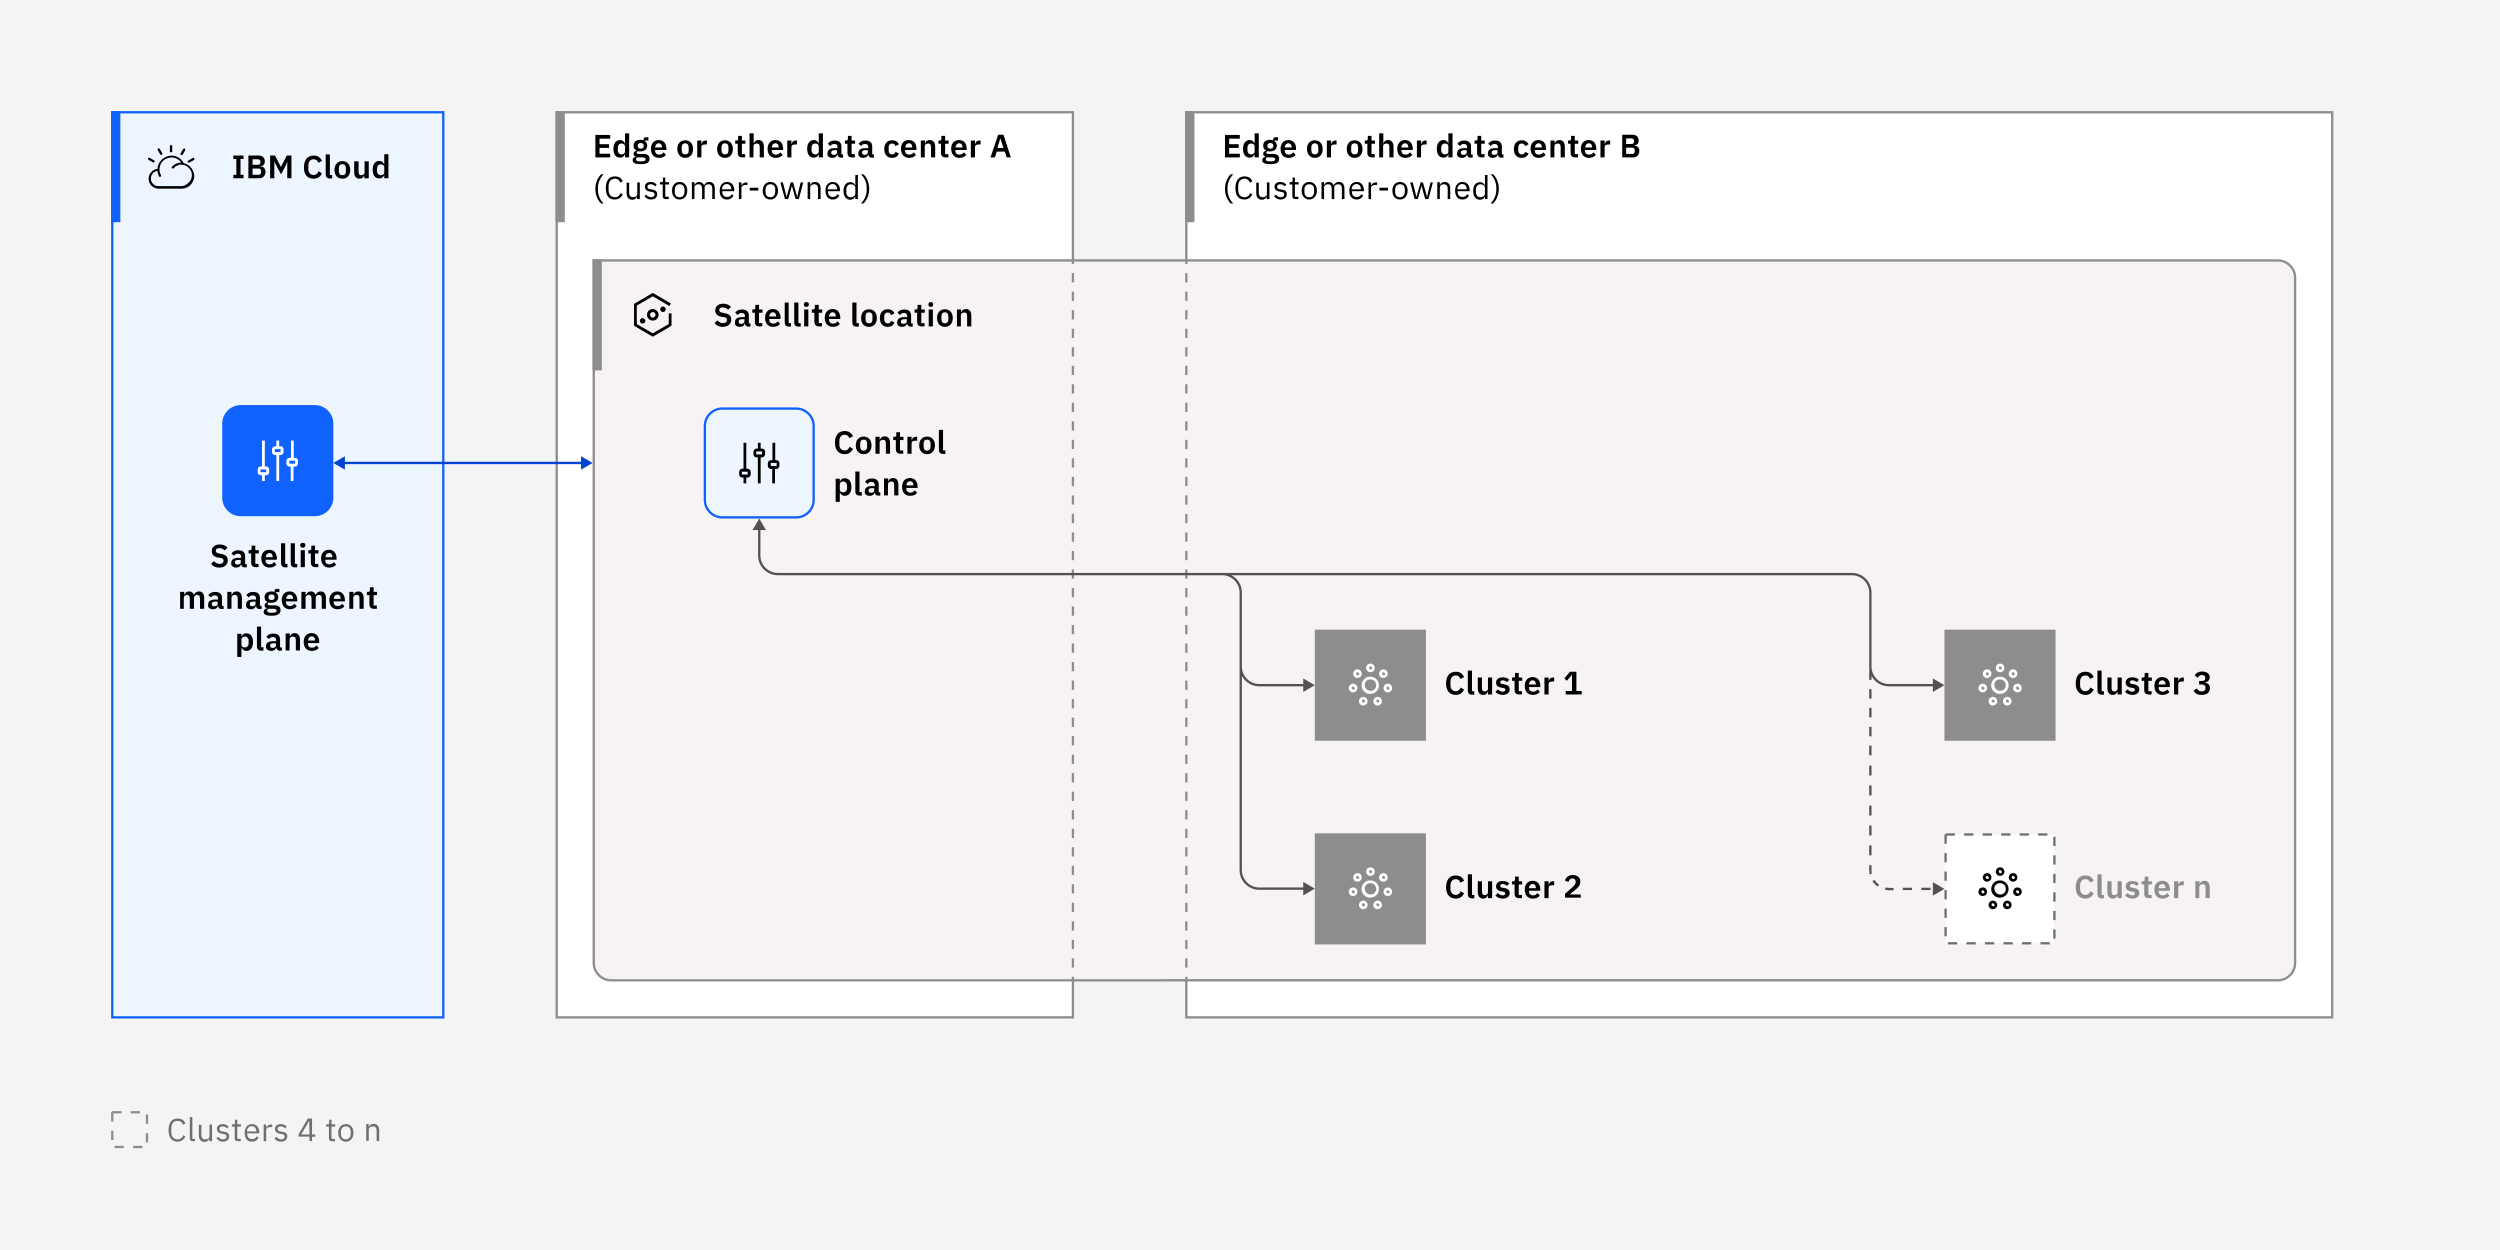 <?xml version="1.0" encoding="utf-8"?>
<!-- Generator: Adobe Illustrator 26.5.0, SVG Export Plug-In . SVG Version: 6.00 Build 0)  -->
<svg version="1.1" id="Layer_1" xmlns="http://www.w3.org/2000/svg" xmlns:xlink="http://www.w3.org/1999/xlink" x="0px" y="0px"
	 viewBox="0 0 1080 540" style="enable-background:new 0 0 1080 540;" xml:space="preserve">
<style type="text/css">
	.st0{fill:#F4F4F4;}
	.st1{fill:#FFFFFF;}
	.st2{fill:#EDF5FF;}
	.st3{clip-path:url(#SVGID_00000124840521327620030650000014972486124776078500_);}
	.st4{fill:none;stroke:#0F62FE;stroke-width:4;}
	.st5{clip-path:url(#SVGID_00000090977665226817686470000008667828307601658524_);}
	.st6{fill:none;stroke:#0F62FE;}
	.st7{fill:#0F62FE;}
	.st8{clip-path:url(#SVGID_00000145766224204857499380000006601708660998732454_);}
	.st9{fill:none;stroke:#8D8D8D;stroke-width:4;}
	.st10{fill:none;stroke:#8D8D8D;}
	.st11{clip-path:url(#SVGID_00000158020220015503513990000007567347133912274365_);}
	.st12{fill:#F7F3F2;}
	.st13{clip-path:url(#SVGID_00000071543505347373637070000006416485392742281375_);fill:none;stroke:#8D8D8D;stroke-width:4;}
	.st14{clip-path:url(#SVGID_00000071543505347373637070000006416485392742281375_);}
	.st15{fill:#8D8D8D;}
	.st16{fill:none;stroke:#6F6F6F;stroke-dasharray:4,4;}
	.st17{fill-rule:evenodd;clip-rule:evenodd;fill:#8D8D8D;}
	.st18{fill-rule:evenodd;clip-rule:evenodd;fill:#565151;}
	.st19{fill-rule:evenodd;clip-rule:evenodd;fill:#0043CE;}
	.st20{fill:none;stroke:#8D8D8D;stroke-dasharray:4,4;}
	.st21{fill:#6F6F6F;}
</style>
<rect class="st0" width="1080" height="540"/>
<rect x="48.5" y="48.5" class="st1" width="143" height="391"/>
<rect x="49" y="49" class="st2" width="142" height="390"/>
<g>
	<defs>
		<rect id="SVGID_1_" x="48" y="48" width="137" height="48"/>
	</defs>
	<clipPath id="SVGID_00000008844355340327035970000016976632585366108049_">
		<use xlink:href="#SVGID_1_"  style="overflow:visible;"/>
	</clipPath>
	<g style="clip-path:url(#SVGID_00000008844355340327035970000016976632585366108049_);">
		<line class="st4" x1="50" y1="48" x2="50" y2="96"/>
		<g>
			<defs>
				<rect id="SVGID_00000164474927883261771430000006638434007150665360_" x="64" y="62" width="20" height="20"/>
			</defs>
			<clipPath id="SVGID_00000174601391394548938190000011985888358583965850_">
				<use xlink:href="#SVGID_00000164474927883261771430000006638434007150665360_"  style="overflow:visible;"/>
			</clipPath>
			<g style="clip-path:url(#SVGID_00000174601391394548938190000011985888358583965850_);">
				<path d="M79.4,70.5c-0.6-1.2-1.6-2.1-2.8-2.7c-1.2-0.6-2.5-0.7-3.8-0.4c-1.3,0.3-2.5,1-3.3,2c-0.9,1-1.4,2.2-1.5,3.6
					c-1.1,0.1-2.1,0.6-2.8,1.5c-0.7,0.8-1.1,1.9-1,3c0.1,1.1,0.5,2.1,1.3,2.8c0.8,0.7,1.8,1.2,2.9,1.2h10c1.4,0,2.7-0.5,3.7-1.4
					c1-0.9,1.6-2.2,1.8-3.5c0.1-1.4-0.3-2.7-1.1-3.8C81.9,71.5,80.7,70.8,79.4,70.5z M78.4,80.4h-10c-0.8,0-1.6-0.3-2.2-0.9
					s-1-1.3-1-2.2c-0.1-0.8,0.2-1.6,0.7-2.3c0.5-0.6,1.3-1.1,2.1-1.2c0.1,0.8,0.3,1.6,0.7,2.4c0,0.1,0.1,0.1,0.1,0.1
					c0,0,0.1,0.1,0.2,0.1c0.1,0,0.1,0,0.2,0c0.1,0,0.1,0,0.2-0.1s0.1-0.1,0.1-0.1c0,0,0.1-0.1,0.1-0.2c0-0.1,0-0.1,0-0.2
					c0-0.1,0-0.1-0.1-0.2c-0.6-1.2-0.8-2.5-0.4-3.8c0.3-1.3,1.2-2.4,2.3-3c1.1-0.7,2.5-0.9,3.7-0.7c1.3,0.3,2.4,1,3.2,2.1
					c-0.7,0-1.5,0.2-2.2,0.5c-0.7,0.3-1.3,0.8-1.8,1.3c0,0-0.1,0.1-0.1,0.2c0,0.1,0,0.1,0,0.2c0,0.1,0,0.1,0,0.2
					c0,0.1,0.1,0.1,0.1,0.1c0,0,0.1,0.1,0.2,0.1c0.1,0,0.1,0,0.2,0c0.1,0,0.1,0,0.2,0c0.1,0,0.1-0.1,0.1-0.1c0.5-0.6,1.1-1,1.8-1.3
					c0.7-0.3,1.5-0.3,2.2-0.2c0.7,0.1,1.5,0.4,2.1,0.9c0.6,0.5,1.1,1.1,1.4,1.7c0.3,0.7,0.4,1.4,0.4,2.2c-0.1,0.8-0.3,1.5-0.7,2.1
					c-0.4,0.6-1,1.2-1.6,1.5C79.9,80.2,79.1,80.4,78.4,80.4z"/>
				<path d="M83.9,68.4c0-0.1-0.1-0.1-0.1-0.1c0,0-0.1-0.1-0.2-0.1c-0.1,0-0.1,0-0.2,0c-0.1,0-0.1,0-0.2,0.1l-1.9,1.1
					c-0.1,0-0.1,0.1-0.1,0.1c0,0-0.1,0.1-0.1,0.2c0,0.1,0,0.1,0,0.2c0,0.1,0,0.1,0.1,0.2s0.1,0.1,0.1,0.1s0.1,0.1,0.2,0.1
					c0.1,0,0.1,0,0.2,0s0.1,0,0.2-0.1l1.9-1.1c0.1-0.1,0.2-0.2,0.2-0.3C84,68.6,84,68.5,83.9,68.4z"/>
				<path d="M78.2,66.9c0.1,0,0.1,0.1,0.2,0.1c0.1,0,0.1,0,0.2,0c0.1,0,0.1,0,0.2-0.1c0,0,0.1-0.1,0.1-0.1l1.1-1.9
					c0.1-0.1,0.1-0.2,0-0.4c0-0.1-0.1-0.2-0.2-0.3c-0.1-0.1-0.2-0.1-0.4,0s-0.2,0.1-0.3,0.2L78,66.3c-0.1,0.1-0.1,0.2,0,0.4
					C78,66.8,78.1,66.9,78.2,66.9z"/>
				<path d="M74,65.8c0.1,0,0.2,0,0.3-0.1c0.1-0.1,0.1-0.2,0.1-0.3v-2.2c0-0.1,0-0.1,0-0.2c0-0.1-0.1-0.1-0.1-0.2
					c0,0-0.1-0.1-0.2-0.1c-0.1,0-0.1,0-0.2,0s-0.1,0-0.2,0s-0.1,0.1-0.2,0.1c0,0-0.1,0.1-0.1,0.2c0,0.1,0,0.1,0,0.2v2.2
					c0,0.1,0,0.2,0.1,0.3C73.8,65.8,73.9,65.8,74,65.8z"/>
				<path d="M69.2,66.7c0.1,0.1,0.2,0.2,0.3,0.2s0.2,0,0.4,0c0.1-0.1,0.2-0.2,0.2-0.3c0-0.1,0-0.2,0-0.4l-1.1-1.9
					c0-0.1-0.1-0.1-0.1-0.1c0,0-0.1-0.1-0.2-0.1c-0.1,0-0.1,0-0.2,0c-0.1,0-0.1,0-0.2,0.1c-0.1,0-0.1,0.1-0.1,0.1
					c0,0-0.1,0.1-0.1,0.2c0,0.1,0,0.1,0,0.2c0,0.1,0,0.1,0.1,0.2L69.2,66.7z"/>
				<path d="M66.6,69.3l-1.9-1.1c-0.1,0-0.1-0.1-0.2-0.1c-0.1,0-0.1,0-0.2,0c-0.1,0-0.1,0-0.2,0.1c0,0-0.1,0.1-0.1,0.1
					c0,0.1-0.1,0.1-0.1,0.2c0,0.1,0,0.1,0,0.2c0,0.1,0,0.1,0.1,0.2c0,0,0.1,0.1,0.1,0.1l1.9,1.1c0.1,0,0.1,0.1,0.2,0.1
					c0.1,0,0.1,0,0.2,0s0.1,0,0.2-0.1s0.1-0.1,0.1-0.1c0-0.1,0.1-0.1,0.1-0.2c0-0.1,0-0.1,0-0.2c0-0.1,0-0.1-0.1-0.2
					C66.7,69.4,66.7,69.4,66.6,69.3z"/>
			</g>
		</g>
		<path d="M105.2,77v-1.5h-1.3v-6.8h1.3v-1.5h-4.4v1.5h1.3v6.8h-1.3V77H105.2z M107.2,77h5c1.4,0,2.5-1.2,2.5-2.8
			c0-1.7-1.3-2.3-2.1-2.3v-0.1c0.9-0.1,1.8-0.6,1.8-2.1c0-1.5-1-2.5-2.6-2.5h-4.5V77z M109.1,72.8h2.6c0.7,0,1.1,0.4,1.1,1.1v0.5
			c0,0.7-0.4,1.1-1.1,1.1h-2.6V72.8z M109.1,68.8h2.3c0.7,0,1.1,0.4,1.1,1v0.4c0,0.6-0.4,1-1.1,1h-2.3V68.8z M116.7,77h1.8v-7h0.1
			l0.8,1.6l2,3.7l2-3.7L124,70h0.1v7h1.8v-9.8h-2l-2.5,4.8h-0.1l-2.5-4.8h-2.1V77z M135.5,77.2c1.8,0,2.9-0.9,3.6-2.3l-1.5-0.9
			c-0.3,0.9-1,1.6-2.1,1.6c-1.4,0-2.3-1-2.3-2.6v-1.5c0-1.7,0.9-2.7,2.3-2.7c1.1,0,1.7,0.6,2,1.5l1.6-0.8c-0.7-1.5-1.8-2.3-3.6-2.3
			c-2.6,0-4.2,1.8-4.2,5.1S132.9,77.2,135.5,77.2z M143.5,77v-1.4h-1v-8.9h-1.8v8.6c0,1.1,0.6,1.8,1.8,1.8H143.5z M147.9,77.2
			c2.1,0,3.4-1.5,3.4-3.8c0-2.3-1.3-3.8-3.4-3.8c-2.1,0-3.4,1.5-3.4,3.8C144.5,75.7,145.8,77.2,147.9,77.2z M147.9,75.7
			c-0.9,0-1.5-0.6-1.5-1.7v-1.4c0-1.1,0.6-1.7,1.5-1.7c0.9,0,1.5,0.6,1.5,1.7V74C149.5,75.1,148.9,75.7,147.9,75.7z M157.5,77h1.8
			v-7.3h-1.8v4.8c0,0.8-0.7,1.2-1.4,1.2c-0.9,0-1.2-0.5-1.2-1.6v-4.4H153v4.6c0,1.8,0.8,2.9,2.3,2.9c1.2,0,1.8-0.7,2-1.4h0.1V77z
			 M166,77h1.8V66.6H166v4.3h-0.1c-0.3-0.8-1.1-1.4-2-1.4c-1.8,0-2.9,1.4-2.9,3.8c0,2.4,1,3.8,2.9,3.8c1,0,1.8-0.6,2-1.4h0.1V77z
			 M164.5,75.7c-0.9,0-1.6-0.7-1.6-1.7v-1.3c0-1,0.6-1.7,1.6-1.7c0.9,0,1.5,0.5,1.5,1.2v2.3C166,75.2,165.4,75.7,164.5,75.7z"/>
	</g>
</g>
<rect x="48.5" y="48.5" class="st6" width="143" height="391"/>
<path class="st7" d="M104,175h32c4.4,0,8,3.6,8,8v32c0,4.4-3.6,8-8,8h-32c-4.4,0-8-3.6-8-8v-32C96,178.6,99.6,175,104,175z"/>
<path class="st1" d="M127.5,197.8h-0.6v-7.5h-1.2v7.5H125c-0.3,0-0.6,0.1-0.9,0.4c-0.2,0.2-0.4,0.6-0.4,0.9v1.2
	c0,0.3,0.1,0.6,0.4,0.9c0.2,0.2,0.6,0.4,0.9,0.4h0.6v6.2h1.2v-6.2h0.6c0.3,0,0.6-0.1,0.9-0.4c0.2-0.2,0.4-0.6,0.4-0.9V199
	c0-0.3-0.1-0.6-0.4-0.9C128.1,197.9,127.8,197.8,127.5,197.8z M127.5,200.3H125V199h2.5V200.3z"/>
<path class="st1" d="M121.2,192.8h-0.6v-2.5h-1.2v2.5h-0.6c-0.3,0-0.6,0.1-0.9,0.4c-0.2,0.2-0.4,0.6-0.4,0.9v1.2
	c0,0.3,0.1,0.6,0.4,0.9c0.2,0.2,0.6,0.4,0.9,0.4h0.6v11.2h1.2v-11.2h0.6c0.3,0,0.6-0.1,0.9-0.4c0.2-0.2,0.4-0.6,0.4-0.9V194
	c0-0.3-0.1-0.6-0.4-0.9C121.9,192.9,121.6,192.8,121.2,192.8z M121.2,195.3h-2.5V194h2.5V195.3z"/>
<path class="st1" d="M115,201.5h-0.6v-11.2h-1.2v11.2h-0.6c-0.3,0-0.6,0.1-0.9,0.4c-0.2,0.2-0.4,0.6-0.4,0.9v1.2
	c0,0.3,0.1,0.6,0.4,0.9c0.2,0.2,0.6,0.4,0.9,0.4h0.6v2.5h1.2v-2.5h0.6c0.3,0,0.6-0.1,0.9-0.4c0.2-0.2,0.4-0.6,0.4-0.9v-1.2
	c0-0.3-0.1-0.6-0.4-0.9C115.6,201.6,115.3,201.5,115,201.5z M115,204h-2.5v-1.2h2.5V204z"/>
<path d="M94.7,245.2c2.3,0,3.7-1.3,3.7-3.1c0-1.6-0.9-2.5-2.9-2.8l-0.9-0.2c-0.9-0.2-1.4-0.5-1.4-1.2c0-0.7,0.5-1.1,1.6-1.1
	c1,0,1.7,0.4,2.2,1l1.3-1.2c-0.8-0.9-1.9-1.4-3.3-1.4c-2.2,0-3.5,1.1-3.5,2.9c0,1.6,1,2.5,2.9,2.8l0.9,0.1c1,0.2,1.3,0.6,1.3,1.2
	c0,0.8-0.6,1.4-1.7,1.4c-1,0-1.8-0.4-2.5-1.2l-1.2,1.2C91.8,244.5,93,245.2,94.7,245.2z M102,245.2c1.1,0,1.9-0.5,2.1-1.4h0.1
	c0.1,0.8,0.6,1.3,1.4,1.3h1v-1.4h-0.7v-3.4c0-1.7-1.1-2.6-3-2.6c-1.5,0-2.3,0.6-2.9,1.4l1.1,1c0.3-0.5,0.8-0.9,1.7-0.9
	c1,0,1.4,0.5,1.4,1.3v0.5h-1.2c-2,0-3.1,0.7-3.1,2.2C99.7,244.3,100.6,245.2,102,245.2z M102.6,243.9c-0.7,0-1.1-0.3-1.1-0.9v-0.2
	c0-0.6,0.5-0.9,1.4-0.9h1.1v1C104.1,243.5,103.4,243.9,102.6,243.9z M110.4,245h1.3v-1.4h-1.4v-4.5h1.5v-1.4h-1.5v-2h-1.6v1.2
	c0,0.5-0.2,0.8-0.7,0.8h-0.6v1.4h1.1v4C108.5,244.3,109.2,245,110.4,245z M116.4,245.2c1.4,0,2.4-0.5,3-1.3l-1-1.1
	c-0.4,0.6-1,1-1.9,1c-1.2,0-1.8-0.7-1.8-1.8v-0.2h4.9v-0.6c0-2-1-3.7-3.3-3.7c-2.1,0-3.4,1.5-3.4,3.8
	C113,243.7,114.3,245.2,116.4,245.2z M116.4,238.9c0.9,0,1.4,0.7,1.4,1.7v0.1h-3v-0.1C114.9,239.6,115.5,238.9,116.4,238.9z
	 M124.2,245v-1.4h-1v-8.9h-1.8v8.6c0,1.1,0.6,1.8,1.8,1.8H124.2z M128.4,245v-1.4h-1v-8.9h-1.8v8.6c0,1.1,0.6,1.8,1.8,1.8H128.4z
	 M130.8,236.6c0.7,0,1.1-0.4,1.1-0.9v-0.3c0-0.5-0.3-0.9-1.1-0.9c-0.7,0-1.1,0.4-1.1,0.9v0.3C129.8,236.2,130.1,236.6,130.8,236.6z
	 M129.9,245h1.8v-7.3h-1.8V245z M136.2,245h1.3v-1.4h-1.4v-4.5h1.5v-1.4h-1.5v-2h-1.6v1.2c0,0.5-0.2,0.8-0.7,0.8h-0.6v1.4h1.1v4
	C134.3,244.3,135,245,136.2,245z M142.2,245.2c1.4,0,2.4-0.5,3-1.3l-1-1.1c-0.4,0.6-1,1-1.9,1c-1.2,0-1.8-0.7-1.8-1.8v-0.2h4.9v-0.6
	c0-2-1.1-3.7-3.3-3.7c-2.1,0-3.4,1.5-3.4,3.8C138.8,243.7,140.1,245.2,142.2,245.2z M142.2,238.9c0.9,0,1.4,0.7,1.4,1.7v0.1h-3v-0.1
	C140.7,239.6,141.3,238.9,142.2,238.9z M79.4,263v-4.8c0-0.8,0.7-1.2,1.4-1.2c0.8,0,1.2,0.5,1.2,1.6v4.4h1.8v-4.8
	c0-0.8,0.7-1.2,1.4-1.2c0.8,0,1.2,0.5,1.2,1.6v4.4h1.8v-4.6c0-1.8-0.8-2.9-2.2-2.9c-1.2,0-2,0.7-2.2,1.5h0c-0.4-1-1.1-1.5-2.1-1.5
	c-1.1,0-1.7,0.6-2,1.4h-0.1v-1.2h-1.8v7.3H79.4z M92,263.2c1.1,0,1.9-0.5,2.1-1.4h0.1c0.1,0.8,0.6,1.3,1.4,1.3h1v-1.4h-0.7v-3.4
	c0-1.7-1.1-2.6-3-2.6c-1.5,0-2.3,0.6-2.9,1.4l1.1,1c0.3-0.5,0.8-0.9,1.7-0.9c1,0,1.4,0.5,1.4,1.3v0.5h-1.2c-2,0-3.1,0.7-3.1,2.2
	C89.7,262.3,90.5,263.2,92,263.2z M92.6,261.9c-0.7,0-1.1-0.3-1.1-0.9v-0.2c0-0.6,0.5-0.9,1.4-0.9h1.1v1
	C94.1,261.5,93.4,261.9,92.6,261.9z M100,263v-4.8c0-0.8,0.7-1.2,1.5-1.2c0.9,0,1.2,0.5,1.2,1.6v4.4h1.8v-4.6c0-1.8-0.8-2.9-2.3-2.9
	c-1.1,0-1.8,0.6-2,1.4H100v-1.2h-1.8v7.3H100z M108.4,263.2c1.1,0,1.9-0.5,2.1-1.4h0.1c0.1,0.8,0.6,1.3,1.4,1.3h1v-1.4h-0.7v-3.4
	c0-1.7-1-2.6-3-2.6c-1.5,0-2.3,0.6-2.9,1.4l1.1,1c0.3-0.5,0.8-0.9,1.7-0.9c1,0,1.4,0.5,1.4,1.3v0.5h-1.2c-2,0-3.1,0.7-3.1,2.2
	C106.1,262.3,106.9,263.2,108.4,263.2z M109,261.9c-0.7,0-1.1-0.3-1.1-0.9v-0.2c0-0.6,0.5-0.9,1.4-0.9h1.1v1
	C110.4,261.5,109.8,261.9,109,261.9z M121.2,263.6c0-1.3-0.8-2.1-2.6-2.1h-2c-0.6,0-1-0.2-1-0.5c0-0.3,0.2-0.5,0.5-0.7
	c0.3,0.1,0.7,0.1,1.1,0.1c2,0,3-1,3-2.4c0-0.9-0.4-1.6-1.1-2v-0.2h1.6v-1.4h-1.1c-0.7,0-1,0.3-1,1.1v0.2c-0.4-0.1-0.8-0.2-1.3-0.2
	c-2,0-3,1-3,2.5c0,1,0.4,1.7,1.3,2.1v0.1c-0.7,0.2-1.3,0.5-1.3,1.3c0,0.6,0.3,1.1,0.9,1.2v0.2c-0.8,0.1-1.3,0.6-1.3,1.4
	c0,1.1,0.9,1.7,3.4,1.7C120.1,266,121.2,265.1,121.2,263.6z M119.5,263.8c0,0.6-0.5,0.9-1.7,0.9h-0.9c-1.1,0-1.5-0.3-1.5-0.9
	c0-0.3,0.1-0.6,0.4-0.8h2.5C119.2,263.1,119.5,263.4,119.5,263.8z M117.3,259.2c-0.9,0-1.3-0.4-1.3-1.1v-0.2c0-0.7,0.5-1.1,1.3-1.1
	c0.9,0,1.3,0.4,1.3,1.1v0.2C118.7,258.8,118.2,259.2,117.3,259.2z M125.2,263.2c1.4,0,2.4-0.5,3-1.3l-1-1.1c-0.4,0.6-1,1-1.9,1
	c-1.2,0-1.8-0.7-1.8-1.8v-0.2h4.9v-0.6c0-2-1.1-3.7-3.3-3.7c-2.1,0-3.4,1.5-3.4,3.8C121.8,261.7,123.1,263.2,125.2,263.2z
	 M125.2,256.9c0.9,0,1.4,0.7,1.4,1.7v0.1h-3v-0.1C123.7,257.6,124.3,256.9,125.2,256.9z M132,263v-4.8c0-0.8,0.7-1.2,1.4-1.2
	c0.8,0,1.2,0.5,1.2,1.6v4.4h1.8v-4.8c0-0.8,0.7-1.2,1.4-1.2c0.8,0,1.2,0.5,1.2,1.6v4.4h1.8v-4.6c0-1.8-0.8-2.9-2.2-2.9
	c-1.2,0-2,0.7-2.2,1.5h0c-0.4-1-1.1-1.5-2.1-1.5c-1.1,0-1.7,0.6-2,1.4H132v-1.2h-1.8v7.3H132z M145.8,263.2c1.4,0,2.4-0.5,3-1.3
	l-1-1.1c-0.4,0.6-1,1-1.9,1c-1.2,0-1.8-0.7-1.8-1.8v-0.2h4.9v-0.6c0-2-1.1-3.7-3.3-3.7c-2.1,0-3.4,1.5-3.4,3.8
	C142.3,261.7,143.6,263.2,145.8,263.2z M145.8,256.9c0.9,0,1.4,0.7,1.4,1.7v0.1h-3v-0.1C144.2,257.6,144.8,256.9,145.8,256.9z
	 M152.6,263v-4.8c0-0.8,0.7-1.2,1.5-1.2c0.9,0,1.2,0.5,1.2,1.6v4.4h1.8v-4.6c0-1.8-0.8-2.9-2.3-2.9c-1.1,0-1.8,0.6-2,1.4h-0.1v-1.2
	h-1.8v7.3H152.6z M161.5,263h1.3v-1.4h-1.4v-4.5h1.5v-1.4h-1.5v-2h-1.6v1.2c0,0.5-0.2,0.8-0.7,0.8h-0.6v1.4h1.1v4
	C159.6,262.3,160.2,263,161.5,263z M102.5,283.8h1.8v-4h0.1c0.3,0.8,1.1,1.4,2,1.4c1.8,0,2.9-1.4,2.9-3.8c0-2.4-1-3.8-2.9-3.8
	c-1,0-1.8,0.5-2,1.4h-0.1v-1.2h-1.8V283.8z M105.8,279.7c-0.9,0-1.5-0.4-1.5-1.2v-2.3c0-0.7,0.6-1.2,1.5-1.2c0.9,0,1.6,0.7,1.6,1.7
	v1.3C107.4,279,106.7,279.7,105.8,279.7z M113.8,281v-1.4h-1v-8.9h-1.8v8.6c0,1.1,0.6,1.8,1.8,1.8H113.8z M117.2,281.2
	c1.1,0,1.9-0.5,2.1-1.4h0.1c0.1,0.8,0.6,1.3,1.4,1.3h1v-1.4H121v-3.4c0-1.7-1-2.6-3-2.6c-1.5,0-2.3,0.6-2.9,1.4l1.1,1
	c0.3-0.5,0.8-0.9,1.7-0.9c1,0,1.4,0.5,1.4,1.3v0.5H118c-2,0-3.1,0.7-3.1,2.2C114.8,280.3,115.7,281.2,117.2,281.2z M117.8,279.9
	c-0.7,0-1.1-0.3-1.1-0.9v-0.2c0-0.6,0.5-0.9,1.4-0.9h1.1v1C119.2,279.5,118.6,279.9,117.8,279.9z M125.1,281v-4.8
	c0-0.8,0.7-1.2,1.5-1.2c0.9,0,1.2,0.5,1.2,1.6v4.4h1.8v-4.6c0-1.8-0.8-2.9-2.3-2.9c-1.1,0-1.8,0.6-2,1.4h-0.1v-1.2h-1.8v7.3H125.1z
	 M134.7,281.2c1.4,0,2.4-0.5,3-1.3l-1-1.1c-0.4,0.6-1,1-1.9,1c-1.2,0-1.8-0.7-1.8-1.8v-0.2h4.9v-0.6c0-2-1.1-3.7-3.3-3.7
	c-2.1,0-3.4,1.5-3.4,3.8C131.2,279.7,132.5,281.2,134.7,281.2z M134.7,274.9c0.9,0,1.4,0.7,1.4,1.7v0.1h-3v-0.1
	C133.1,275.6,133.7,274.9,134.7,274.9z"/>
<rect x="512.5" y="48.5" class="st1" width="495" height="391"/>
<rect x="513" y="49" class="st1" width="494" height="390"/>
<g>
	<defs>
		<rect id="SVGID_00000155147708539283963900000007509386812148080309_" x="512" y="48" width="213" height="48"/>
	</defs>
	<clipPath id="SVGID_00000085949371843407148320000002925361720332101258_">
		<use xlink:href="#SVGID_00000155147708539283963900000007509386812148080309_"  style="overflow:visible;"/>
	</clipPath>
	<g style="clip-path:url(#SVGID_00000085949371843407148320000002925361720332101258_);">
		<line class="st9" x1="514" y1="48" x2="514" y2="96"/>
		<path d="M535.6,68v-1.6H531v-2.5h4.1v-1.6H531v-2.4h4.6v-1.6h-6.4V68H535.6z M542,68h1.8V57.6H542v4.3h-0.1c-0.3-0.8-1-1.4-2-1.4
			c-1.8,0-2.9,1.4-2.9,3.8c0,2.4,1,3.8,2.9,3.8c1,0,1.8-0.6,2-1.4h0.1V68z M540.5,66.7c-0.9,0-1.6-0.7-1.6-1.7v-1.3
			c0-1,0.6-1.7,1.6-1.7c0.9,0,1.5,0.5,1.5,1.2v2.3C542,66.2,541.3,66.7,540.5,66.7z M552.6,68.6c0-1.3-0.8-2.1-2.6-2.1h-2
			c-0.6,0-1-0.2-1-0.5c0-0.3,0.2-0.5,0.5-0.7c0.3,0.1,0.7,0.1,1.1,0.1c2,0,3-1,3-2.5c0-0.9-0.4-1.6-1.1-2v-0.2h1.6v-1.4h-1.1
			c-0.7,0-1,0.4-1,1.1v0.2c-0.4-0.1-0.8-0.2-1.3-0.2c-2,0-3,1-3,2.5c0,1,0.4,1.7,1.3,2.1v0.1c-0.7,0.2-1.3,0.5-1.3,1.3
			c0,0.6,0.3,1.1,0.9,1.2v0.2c-0.8,0.1-1.3,0.6-1.3,1.4c0,1.1,0.9,1.7,3.4,1.7C551.6,71,552.6,70.1,552.6,68.6z M550.9,68.8
			c0,0.6-0.5,0.9-1.7,0.9h-0.9c-1.1,0-1.5-0.3-1.5-0.9c0-0.3,0.1-0.6,0.4-0.8h2.5C550.6,68.1,550.9,68.4,550.9,68.8z M548.8,64.2
			c-0.9,0-1.3-0.4-1.3-1.1v-0.2c0-0.7,0.5-1.1,1.3-1.1s1.3,0.4,1.3,1.1v0.2C550.1,63.8,549.6,64.2,548.8,64.2z M556.7,68.2
			c1.4,0,2.4-0.5,3-1.3l-1-1.1c-0.4,0.6-1,1-1.9,1c-1.2,0-1.8-0.7-1.8-1.8v-0.2h4.9v-0.6c0-2-1-3.7-3.3-3.7c-2.1,0-3.4,1.5-3.4,3.8
			C553.2,66.7,554.5,68.2,556.7,68.2z M556.6,61.9c0.9,0,1.4,0.7,1.4,1.7v0.1h-3v-0.1C555.1,62.6,555.7,61.9,556.6,61.9z M568,68.2
			c2.1,0,3.4-1.5,3.4-3.8c0-2.3-1.3-3.8-3.4-3.8c-2.1,0-3.4,1.5-3.4,3.8C564.7,66.7,566,68.2,568,68.2z M568,66.7
			c-0.9,0-1.5-0.6-1.5-1.7v-1.4c0-1.1,0.6-1.7,1.5-1.7c0.9,0,1.5,0.6,1.5,1.7V65C569.6,66.1,569,66.7,568,66.7z M575,68v-4.5
			c0-0.8,0.6-1.1,1.8-1.1h0.6v-1.7H577c-1.2,0-1.8,0.7-1.9,1.5H575v-1.5h-1.8V68H575z M585.2,68.2c2.1,0,3.4-1.5,3.4-3.8
			c0-2.3-1.3-3.8-3.4-3.8c-2.1,0-3.4,1.5-3.4,3.8C581.8,66.7,583.1,68.2,585.2,68.2z M585.2,66.7c-0.9,0-1.5-0.6-1.5-1.7v-1.4
			c0-1.1,0.6-1.7,1.5-1.7c0.9,0,1.5,0.6,1.5,1.7V65C586.7,66.1,586.2,66.7,585.2,66.7z M592.6,68h1.3v-1.4h-1.4v-4.5h1.5v-1.4h-1.5
			v-2h-1.6v1.2c0,0.5-0.2,0.8-0.7,0.8h-0.6v1.4h1.1v4C590.7,67.3,591.4,68,592.6,68z M595.7,68h1.8v-4.8c0-0.8,0.7-1.2,1.5-1.2
			c0.9,0,1.2,0.5,1.2,1.6V68h1.8v-4.6c0-1.8-0.8-2.9-2.3-2.9c-1.1,0-1.8,0.6-2,1.4h-0.1v-4.3h-1.8V68z M607.1,68.2
			c1.4,0,2.4-0.5,3-1.3l-1-1.1c-0.4,0.6-1,1-1.9,1c-1.2,0-1.8-0.7-1.8-1.8v-0.2h4.9v-0.6c0-2-1.1-3.7-3.3-3.7
			c-2.1,0-3.4,1.5-3.4,3.8C603.6,66.7,604.9,68.2,607.1,68.2z M607,61.9c0.9,0,1.4,0.7,1.4,1.7v0.1h-3v-0.1
			C605.5,62.6,606.1,61.9,607,61.9z M613.9,68v-4.5c0-0.8,0.6-1.1,1.8-1.1h0.6v-1.7h-0.4c-1.2,0-1.8,0.7-1.9,1.5h-0.1v-1.5h-1.8V68
			H613.9z M625.7,68h1.8V57.6h-1.8v4.3h-0.1c-0.3-0.8-1-1.4-2-1.4c-1.8,0-2.9,1.4-2.9,3.8c0,2.4,1,3.8,2.9,3.8c1,0,1.8-0.6,2-1.4
			h0.1V68z M624.2,66.7c-0.9,0-1.6-0.7-1.6-1.7v-1.3c0-1,0.6-1.7,1.6-1.7c0.9,0,1.5,0.5,1.5,1.2v2.3
			C625.7,66.2,625.1,66.7,624.2,66.7z M631.6,68.2c1.1,0,1.9-0.5,2.1-1.4h0.1c0.1,0.8,0.6,1.3,1.4,1.3h1v-1.4h-0.7v-3.4
			c0-1.7-1.1-2.6-3-2.6c-1.5,0-2.3,0.6-2.9,1.4l1.1,1c0.4-0.5,0.8-0.9,1.7-0.9c1,0,1.4,0.5,1.4,1.3v0.5h-1.2c-2,0-3.1,0.7-3.1,2.2
			C629.2,67.3,630.1,68.2,631.6,68.2z M632.2,66.9c-0.7,0-1.1-0.3-1.1-0.9v-0.2c0-0.6,0.5-0.9,1.4-0.9h1.1v1
			C633.6,66.5,633,66.9,632.2,66.9z M640,68h1.3v-1.4h-1.4v-4.5h1.5v-1.4h-1.5v-2h-1.6v1.2c0,0.5-0.2,0.8-0.7,0.8H637v1.4h1.1v4
			C638.1,67.3,638.7,68,640,68z M644.9,68.2c1.1,0,1.9-0.5,2.1-1.4h0.1c0.1,0.8,0.6,1.3,1.4,1.3h1v-1.4h-0.7v-3.4c0-1.7-1-2.6-3-2.6
			c-1.5,0-2.3,0.6-2.9,1.4l1.1,1c0.3-0.5,0.8-0.9,1.7-0.9c1,0,1.4,0.5,1.4,1.3v0.5h-1.2c-2,0-3.1,0.7-3.1,2.2
			C642.6,67.3,643.4,68.2,644.9,68.2z M645.5,66.9c-0.7,0-1.1-0.3-1.1-0.9v-0.2c0-0.6,0.5-0.9,1.4-0.9h1.1v1
			C646.9,66.5,646.3,66.9,645.5,66.9z M657.4,68.2c1.4,0,2.4-0.6,2.9-1.9l-1.4-0.7c-0.3,0.7-0.7,1.1-1.5,1.1c-1,0-1.5-0.7-1.5-1.7
			v-1.3c0-1,0.5-1.7,1.5-1.7c0.8,0,1.2,0.4,1.4,1.1l1.5-0.7c-0.4-1.1-1.4-1.8-2.9-1.8c-2.2,0-3.4,1.5-3.4,3.8
			C654,66.7,655.2,68.2,657.4,68.2z M664.7,68.2c1.4,0,2.4-0.5,3-1.3l-1-1.1c-0.4,0.6-1,1-1.9,1c-1.2,0-1.8-0.7-1.8-1.8v-0.2h4.9
			v-0.6c0-2-1-3.7-3.3-3.7c-2.1,0-3.4,1.5-3.4,3.8C661.3,66.7,662.6,68.2,664.7,68.2z M664.7,61.9c0.9,0,1.4,0.7,1.4,1.7v0.1h-3
			v-0.1C663.2,62.6,663.8,61.9,664.7,61.9z M671.5,68v-4.8c0-0.8,0.7-1.2,1.5-1.2c0.9,0,1.2,0.5,1.2,1.6V68h1.8v-4.6
			c0-1.8-0.8-2.9-2.3-2.9c-1.1,0-1.8,0.6-2,1.4h-0.1v-1.2h-1.8V68H671.5z M680.4,68h1.3v-1.4h-1.4v-4.5h1.5v-1.4h-1.5v-2h-1.6v1.2
			c0,0.5-0.2,0.8-0.7,0.8h-0.6v1.4h1.1v4C678.5,67.3,679.2,68,680.4,68z M686.4,68.2c1.4,0,2.4-0.5,3-1.3l-1-1.1c-0.4,0.6-1,1-1.9,1
			c-1.2,0-1.8-0.7-1.8-1.8v-0.2h4.9v-0.6c0-2-1-3.7-3.3-3.7c-2.1,0-3.4,1.5-3.4,3.8C683,66.7,684.3,68.2,686.4,68.2z M686.4,61.9
			c0.9,0,1.4,0.7,1.4,1.7v0.1h-3v-0.1C684.9,62.6,685.5,61.9,686.4,61.9z M693.2,68v-4.5c0-0.8,0.6-1.1,1.8-1.1h0.6v-1.7h-0.4
			c-1.2,0-1.8,0.7-1.9,1.5h-0.1v-1.5h-1.8V68H693.2z M700.7,68h5c1.4,0,2.5-1.2,2.5-2.8c0-1.7-1.3-2.3-2.1-2.3v-0.1
			c0.9-0.1,1.8-0.6,1.8-2.1c0-1.5-1-2.5-2.6-2.5h-4.5V68z M702.5,63.8h2.6c0.7,0,1.1,0.4,1.1,1.1v0.5c0,0.7-0.4,1.1-1.1,1.1h-2.6
			V63.8z M702.5,59.8h2.3c0.7,0,1.1,0.4,1.1,1v0.4c0,0.6-0.4,1-1.1,1h-2.3V59.8z"/>
		<path d="M529.2,81.6c0,2.7,1.1,5.1,2.5,6.3h1.1c-1.5-1.3-2.5-3.7-2.5-5.7V81c0-2,1-4.3,2.5-5.7h-1.1
			C530.3,76.6,529.2,78.9,529.2,81.6z M537.6,86.2c1.6,0,2.8-0.9,3.4-2.2l-0.9-0.6c-0.4,1.1-1.2,1.8-2.5,1.8c-1.7,0-2.7-1.2-2.7-3.2
			v-1.5c0-2,1-3.3,2.7-3.3c1.2,0,2,0.7,2.4,1.7l1-0.6c-0.6-1.4-1.7-2.1-3.4-2.1c-2.5,0-3.9,1.8-3.9,5.1S535.1,86.2,537.6,86.2z
			 M547.3,86h1.1v-7.2h-1.1v5c0,1-0.9,1.4-1.8,1.4c-1.1,0-1.7-0.7-1.7-1.9v-4.4h-1.1v4.6c0,1.8,1,2.8,2.4,2.8c1.2,0,1.8-0.7,2-1.3
			h0.1V86z M553.2,86.2c1.7,0,2.7-0.9,2.7-2.3c0-1.1-0.6-1.8-2.2-2l-0.6-0.1c-0.9-0.1-1.4-0.4-1.4-1.1c0-0.7,0.5-1.1,1.4-1.1
			s1.5,0.4,1.9,0.9l0.7-0.7c-0.6-0.7-1.4-1.2-2.5-1.2c-1.5,0-2.6,0.7-2.6,2.1c0,1.3,1,1.9,2.3,2.1l0.6,0.1c1,0.1,1.3,0.6,1.3,1.1
			c0,0.7-0.6,1.2-1.5,1.2c-0.9,0-1.6-0.4-2.1-1.1l-0.8,0.6C551,85.6,551.9,86.2,553.2,86.2z M560.9,86v-1h-1.5v-5.3h1.6v-1h-1.6v-2
			h-1v1.3c0,0.5-0.2,0.7-0.6,0.7h-0.7v1h1.2v5.1c0,0.7,0.4,1.2,1.2,1.2H560.9z M565.6,86.2c1.9,0,3.3-1.5,3.3-3.8s-1.3-3.8-3.3-3.8
			c-1.9,0-3.3,1.5-3.3,3.8S563.7,86.2,565.6,86.2z M565.6,85.2c-1.2,0-2.1-0.7-2.1-2.3v-1c0-1.5,0.9-2.3,2.1-2.3
			c1.2,0,2.1,0.7,2.1,2.3v1C567.7,84.4,566.8,85.2,565.6,85.2z M572,86v-5c0-0.9,0.8-1.4,1.7-1.4c1.1,0,1.6,0.7,1.6,1.9V86h1.1v-5
			c0-0.9,0.8-1.4,1.7-1.4c1.1,0,1.6,0.7,1.6,1.9V86h1.1v-4.6c0-1.8-0.9-2.8-2.4-2.8c-1.2,0-1.9,0.7-2.2,1.5h0
			c-0.4-1-1.3-1.5-2.2-1.5c-1.1,0-1.6,0.6-1.9,1.3H572v-1.2h-1.1V86H572z M586,86.2c1.4,0,2.4-0.7,2.9-1.7l-0.8-0.6
			c-0.4,0.8-1.1,1.2-2,1.2c-1.3,0-2.1-0.9-2.1-2.2v-0.3h5.2v-0.5c0-2-1.2-3.5-3.1-3.5c-2,0-3.2,1.5-3.2,3.8S584,86.2,586,86.2z
			 M586,79.5c1.1,0,1.9,0.9,1.9,2.1v0.2h-4v-0.1C583.9,80.5,584.8,79.5,586,79.5z M592.3,86v-4.9c0-0.7,0.7-1.2,1.9-1.2h0.7v-1.1
			h-0.4c-1.2,0-1.8,0.6-2.1,1.3h-0.1v-1.3h-1.1V86H592.3z M599.6,82.3v-1.2h-3.7v1.2H599.6z M604.8,86.2c1.9,0,3.3-1.5,3.3-3.8
			s-1.3-3.8-3.3-3.8s-3.3,1.5-3.3,3.8S602.8,86.2,604.8,86.2z M604.8,85.2c-1.2,0-2.1-0.7-2.1-2.3v-1c0-1.5,0.9-2.3,2.1-2.3
			c1.2,0,2.1,0.7,2.1,2.3v1C606.8,84.4,606,85.2,604.8,85.2z M611.1,86h1.4l1-3.5l0.6-2.2h0l0.6,2.2l1,3.5h1.4l1.9-7.2h-1l-0.8,3.1
			l-0.7,3.2h0l-0.9-3.2l-0.9-3.1h-1l-0.9,3.1l-0.9,3.2h0l-0.8-3.2l-0.8-3.1h-1.1L611.1,86z M622,86v-5c0-0.9,0.9-1.4,1.8-1.4
			c1.1,0,1.6,0.7,1.6,1.9V86h1.1v-4.6c0-1.8-0.9-2.8-2.4-2.8c-1.1,0-1.7,0.5-2,1.3H622v-1.2h-1.1V86H622z M631.7,86.2
			c1.4,0,2.4-0.7,2.9-1.7l-0.8-0.6c-0.4,0.8-1.1,1.2-2,1.2c-1.3,0-2.1-0.9-2.1-2.2v-0.3h5.2v-0.5c0-2-1.2-3.5-3.1-3.5
			c-2,0-3.2,1.5-3.2,3.8S629.8,86.2,631.7,86.2z M631.7,79.5c1.1,0,1.9,0.9,1.9,2.1v0.2h-4v-0.1C629.6,80.5,630.5,79.5,631.7,79.5z
			 M641.5,86h1.1V75.6h-1.1V80h-0.1c-0.4-0.9-1.1-1.3-2.1-1.3c-1.8,0-2.9,1.5-2.9,3.8s1.1,3.8,2.9,3.8c1,0,1.7-0.4,2.1-1.3h0.1V86z
			 M639.6,85.2c-1.3,0-2-0.9-2-2.2v-1.2c0-1.3,0.8-2.2,2-2.2c1,0,1.9,0.6,1.9,1.4v2.7C641.5,84.6,640.6,85.2,639.6,85.2z
			 M647.5,81.6c0-2.7-1.1-5.1-2.5-6.3h-1.1c1.6,1.4,2.5,3.7,2.5,5.7v1.2c0,2-1,4.3-2.5,5.7h1.1C646.3,86.7,647.5,84.4,647.5,81.6z"
			/>
	</g>
</g>
<rect x="512.5" y="48.5" class="st10" width="495" height="391"/>
<rect x="240.5" y="48.5" class="st1" width="223" height="391"/>
<rect x="241" y="49" class="st1" width="222" height="390"/>
<g>
	<defs>
		<rect id="SVGID_00000137094561135580599830000016883160002811372175_" x="240" y="48" width="213" height="48"/>
	</defs>
	<clipPath id="SVGID_00000051382385991845458600000014925158024133664161_">
		<use xlink:href="#SVGID_00000137094561135580599830000016883160002811372175_"  style="overflow:visible;"/>
	</clipPath>
	<g style="clip-path:url(#SVGID_00000051382385991845458600000014925158024133664161_);">
		<line class="st9" x1="242" y1="48" x2="242" y2="96"/>
		<path d="M263.6,68v-1.6H259v-2.5h4.1v-1.6H259v-2.4h4.6v-1.6h-6.4V68H263.6z M270,68h1.8V57.6H270v4.3h-0.1
			c-0.3-0.8-1.1-1.4-2-1.4c-1.8,0-2.9,1.4-2.9,3.8c0,2.4,1,3.8,2.9,3.8c1,0,1.8-0.6,2-1.4h0.1V68z M268.5,66.7
			c-0.9,0-1.6-0.7-1.6-1.7v-1.3c0-1,0.6-1.7,1.6-1.7c0.9,0,1.5,0.5,1.5,1.2v2.3C270,66.2,269.3,66.7,268.5,66.7z M280.6,68.6
			c0-1.3-0.8-2.1-2.6-2.1h-2c-0.6,0-1-0.2-1-0.5c0-0.3,0.2-0.5,0.5-0.7c0.3,0.1,0.7,0.1,1.1,0.1c2,0,3-1,3-2.5c0-0.9-0.4-1.6-1.1-2
			v-0.2h1.6v-1.4h-1.1c-0.7,0-1,0.4-1,1.1v0.2c-0.4-0.1-0.8-0.2-1.3-0.2c-2,0-3,1-3,2.5c0,1,0.4,1.7,1.3,2.1v0.1
			c-0.7,0.2-1.3,0.5-1.3,1.3c0,0.6,0.3,1.1,0.9,1.2v0.2c-0.8,0.1-1.3,0.6-1.3,1.4c0,1.1,0.9,1.7,3.4,1.7
			C279.6,71,280.6,70.1,280.6,68.6z M278.9,68.8c0,0.6-0.5,0.9-1.7,0.9h-0.9c-1.1,0-1.5-0.3-1.5-0.9c0-0.3,0.1-0.6,0.4-0.8h2.5
			C278.6,68.1,278.9,68.4,278.9,68.8z M276.8,64.2c-0.9,0-1.3-0.4-1.3-1.1v-0.2c0-0.7,0.5-1.1,1.3-1.1s1.3,0.4,1.3,1.1v0.2
			C278.1,63.8,277.6,64.2,276.8,64.2z M284.7,68.2c1.4,0,2.4-0.5,3-1.3l-1-1.1c-0.4,0.6-1,1-1.9,1c-1.2,0-1.8-0.7-1.8-1.8v-0.2h4.9
			v-0.6c0-2-1.1-3.7-3.3-3.7c-2.1,0-3.4,1.5-3.4,3.8C281.2,66.7,282.5,68.2,284.7,68.2z M284.6,61.9c0.9,0,1.4,0.7,1.4,1.7v0.1h-3
			v-0.1C283.1,62.6,283.7,61.9,284.6,61.9z M296,68.2c2.1,0,3.4-1.5,3.4-3.8c0-2.3-1.3-3.8-3.4-3.8c-2.1,0-3.4,1.5-3.4,3.8
			C292.7,66.7,294,68.2,296,68.2z M296,66.7c-0.9,0-1.5-0.6-1.5-1.7v-1.4c0-1.1,0.6-1.7,1.5-1.7c0.9,0,1.5,0.6,1.5,1.7V65
			C297.6,66.1,297,66.7,296,66.7z M303,68v-4.5c0-0.8,0.6-1.1,1.8-1.1h0.6v-1.7H305c-1.2,0-1.8,0.7-1.9,1.5H303v-1.5h-1.8V68H303z
			 M313.2,68.2c2.1,0,3.4-1.5,3.4-3.8c0-2.3-1.3-3.8-3.4-3.8c-2.1,0-3.4,1.5-3.4,3.8C309.8,66.7,311.1,68.2,313.2,68.2z M313.2,66.7
			c-0.9,0-1.5-0.6-1.5-1.7v-1.4c0-1.1,0.6-1.7,1.5-1.7c0.9,0,1.5,0.6,1.5,1.7V65C314.7,66.1,314.2,66.7,313.2,66.7z M320.6,68h1.3
			v-1.4h-1.4v-4.5h1.5v-1.4h-1.5v-2h-1.6v1.2c0,0.5-0.2,0.8-0.7,0.8h-0.6v1.4h1.1v4C318.7,67.3,319.4,68,320.6,68z M323.7,68h1.8
			v-4.8c0-0.8,0.7-1.2,1.5-1.2c0.9,0,1.2,0.5,1.2,1.6V68h1.8v-4.6c0-1.8-0.8-2.9-2.3-2.9c-1.1,0-1.8,0.6-2,1.4h-0.1v-4.3h-1.8V68z
			 M335.1,68.2c1.4,0,2.4-0.5,3-1.3l-1-1.1c-0.4,0.6-1,1-1.9,1c-1.2,0-1.8-0.7-1.8-1.8v-0.2h4.9v-0.6c0-2-1-3.7-3.3-3.7
			c-2.1,0-3.4,1.5-3.4,3.8C331.6,66.7,332.9,68.2,335.1,68.2z M335,61.9c0.9,0,1.4,0.7,1.4,1.7v0.1h-3v-0.1
			C333.5,62.6,334.1,61.9,335,61.9z M341.9,68v-4.5c0-0.8,0.6-1.1,1.8-1.1h0.6v-1.7h-0.4c-1.2,0-1.8,0.7-1.9,1.5h-0.1v-1.5h-1.8V68
			H341.9z M353.7,68h1.8V57.6h-1.8v4.3h-0.1c-0.3-0.8-1-1.4-2-1.4c-1.8,0-2.9,1.4-2.9,3.8c0,2.4,1,3.8,2.9,3.8c1,0,1.8-0.6,2-1.4
			h0.1V68z M352.2,66.7c-0.9,0-1.6-0.7-1.6-1.7v-1.3c0-1,0.6-1.7,1.6-1.7c0.9,0,1.5,0.5,1.5,1.2v2.3
			C353.7,66.2,353.1,66.7,352.2,66.7z M359.6,68.2c1.1,0,1.9-0.5,2.1-1.4h0.1c0.1,0.8,0.6,1.3,1.4,1.3h1v-1.4h-0.7v-3.4
			c0-1.7-1-2.6-3-2.6c-1.5,0-2.3,0.6-2.9,1.4l1.1,1c0.4-0.5,0.8-0.9,1.7-0.9c1,0,1.4,0.5,1.4,1.3v0.5h-1.2c-2,0-3.1,0.7-3.1,2.2
			C357.2,67.3,358.1,68.2,359.6,68.2z M360.2,66.9c-0.7,0-1.1-0.3-1.1-0.9v-0.2c0-0.6,0.5-0.9,1.4-0.9h1.1v1
			C361.6,66.5,361,66.9,360.2,66.9z M368,68h1.3v-1.4h-1.4v-4.5h1.5v-1.4h-1.5v-2h-1.6v1.2c0,0.5-0.2,0.8-0.7,0.8H365v1.4h1.1v4
			C366.1,67.3,366.7,68,368,68z M372.9,68.2c1.1,0,1.9-0.5,2.1-1.4h0.1c0.1,0.8,0.6,1.3,1.4,1.3h1v-1.4h-0.7v-3.4c0-1.7-1-2.6-3-2.6
			c-1.5,0-2.3,0.6-2.9,1.4l1.1,1c0.3-0.5,0.8-0.9,1.7-0.9c1,0,1.4,0.5,1.4,1.3v0.5h-1.2c-2,0-3.1,0.7-3.1,2.2
			C370.6,67.3,371.4,68.2,372.9,68.2z M373.5,66.9c-0.7,0-1.1-0.3-1.1-0.9v-0.2c0-0.6,0.5-0.9,1.4-0.9h1.1v1
			C374.9,66.5,374.3,66.9,373.5,66.9z M385.4,68.2c1.4,0,2.4-0.6,2.9-1.9l-1.4-0.7c-0.3,0.7-0.7,1.1-1.5,1.1c-1,0-1.5-0.7-1.5-1.7
			v-1.3c0-1,0.5-1.7,1.5-1.7c0.8,0,1.2,0.4,1.4,1.1l1.5-0.7c-0.4-1.1-1.4-1.8-2.9-1.8c-2.2,0-3.4,1.5-3.4,3.8
			C382,66.7,383.2,68.2,385.4,68.2z M392.7,68.2c1.4,0,2.4-0.5,3-1.3l-1-1.1c-0.4,0.6-1,1-1.9,1c-1.2,0-1.8-0.7-1.8-1.8v-0.2h4.9
			v-0.6c0-2-1-3.7-3.3-3.7c-2.1,0-3.4,1.5-3.4,3.8C389.3,66.7,390.6,68.2,392.7,68.2z M392.7,61.9c0.9,0,1.4,0.7,1.4,1.7v0.1h-3
			v-0.1C391.2,62.6,391.8,61.9,392.7,61.9z M399.5,68v-4.8c0-0.8,0.7-1.2,1.5-1.2c0.9,0,1.2,0.5,1.2,1.6V68h1.8v-4.6
			c0-1.8-0.8-2.9-2.3-2.9c-1.1,0-1.8,0.6-2,1.4h-0.1v-1.2h-1.8V68H399.5z M408.4,68h1.3v-1.4h-1.4v-4.5h1.5v-1.4h-1.5v-2h-1.6v1.2
			c0,0.5-0.2,0.8-0.7,0.8h-0.6v1.4h1.1v4C406.5,67.3,407.2,68,408.4,68z M414.4,68.2c1.4,0,2.4-0.5,3-1.3l-1-1.1c-0.4,0.6-1,1-1.9,1
			c-1.2,0-1.8-0.7-1.8-1.8v-0.2h4.9v-0.6c0-2-1-3.7-3.3-3.7c-2.1,0-3.4,1.5-3.4,3.8C411,66.7,412.3,68.2,414.4,68.2z M414.4,61.9
			c0.9,0,1.4,0.7,1.4,1.7v0.1h-3v-0.1C412.9,62.6,413.5,61.9,414.4,61.9z M421.2,68v-4.5c0-0.8,0.6-1.1,1.8-1.1h0.6v-1.7h-0.4
			c-1.2,0-1.8,0.7-1.9,1.5h-0.1v-1.5h-1.8V68H421.2z M436.7,68l-3.2-9.8h-2.3l-3.3,9.8h1.9l0.8-2.5h3.5l0.8,2.5H436.7z M433.5,63.9
			h-2.6l1.2-4h0.1L433.5,63.9z"/>
		<path d="M257.2,81.6c0,2.7,1.1,5.1,2.5,6.3h1.1c-1.5-1.3-2.5-3.7-2.5-5.7V81c0-2,1-4.3,2.5-5.7h-1.1
			C258.3,76.6,257.2,78.9,257.2,81.6z M265.6,86.2c1.6,0,2.8-0.9,3.4-2.2l-0.9-0.6c-0.4,1.1-1.2,1.8-2.5,1.8c-1.7,0-2.7-1.2-2.7-3.2
			v-1.5c0-2,1-3.3,2.7-3.3c1.2,0,2,0.7,2.4,1.7l1-0.6c-0.6-1.4-1.7-2.1-3.4-2.1c-2.5,0-3.9,1.8-3.9,5.1S263.1,86.2,265.6,86.2z
			 M275.3,86h1.1v-7.2h-1.1v5c0,1-0.9,1.4-1.8,1.4c-1.1,0-1.7-0.7-1.7-1.9v-4.4h-1.1v4.6c0,1.8,1,2.8,2.4,2.8c1.2,0,1.8-0.7,2-1.3
			h0.1V86z M281.2,86.2c1.7,0,2.7-0.9,2.7-2.3c0-1.1-0.6-1.8-2.2-2l-0.6-0.1c-0.9-0.1-1.4-0.4-1.4-1.1c0-0.7,0.5-1.1,1.4-1.1
			s1.5,0.4,1.9,0.9l0.7-0.7c-0.6-0.7-1.4-1.2-2.5-1.2c-1.5,0-2.6,0.7-2.6,2.1c0,1.3,1,1.9,2.3,2.1l0.6,0.1c1,0.1,1.3,0.6,1.3,1.1
			c0,0.7-0.6,1.2-1.5,1.2c-0.9,0-1.6-0.4-2.1-1.1l-0.8,0.6C279,85.6,279.9,86.2,281.2,86.2z M288.9,86v-1h-1.5v-5.3h1.6v-1h-1.6v-2
			h-1v1.3c0,0.5-0.2,0.7-0.6,0.7h-0.7v1h1.2v5.1c0,0.7,0.4,1.2,1.2,1.2H288.9z M293.6,86.2c1.9,0,3.3-1.5,3.3-3.8s-1.3-3.8-3.3-3.8
			s-3.3,1.5-3.3,3.8S291.7,86.2,293.6,86.2z M293.6,85.2c-1.2,0-2.1-0.7-2.1-2.3v-1c0-1.5,0.9-2.3,2.1-2.3s2.1,0.7,2.1,2.3v1
			C295.7,84.4,294.8,85.2,293.6,85.2z M300,86v-5c0-0.9,0.8-1.4,1.7-1.4c1.1,0,1.6,0.7,1.6,1.9V86h1.1v-5c0-0.9,0.8-1.4,1.7-1.4
			c1.1,0,1.6,0.7,1.6,1.9V86h1.1v-4.6c0-1.8-0.9-2.8-2.4-2.8c-1.2,0-1.9,0.7-2.2,1.5h0c-0.4-1-1.3-1.5-2.2-1.5
			c-1.1,0-1.6,0.6-1.9,1.3H300v-1.2h-1.1V86H300z M314,86.2c1.4,0,2.4-0.7,2.9-1.7l-0.8-0.6c-0.4,0.8-1.1,1.2-2,1.2
			c-1.3,0-2.1-0.9-2.1-2.2v-0.3h5.2v-0.5c0-2-1.2-3.5-3.1-3.5c-2,0-3.2,1.5-3.2,3.8S312,86.2,314,86.2z M314,79.5
			c1.1,0,1.9,0.9,1.9,2.1v0.2h-4v-0.1C311.9,80.5,312.8,79.5,314,79.5z M320.3,86v-4.9c0-0.7,0.7-1.2,1.9-1.2h0.7v-1.1h-0.4
			c-1.2,0-1.8,0.6-2.1,1.3h-0.1v-1.3h-1.1V86H320.3z M327.6,82.3v-1.2h-3.7v1.2H327.6z M332.8,86.2c1.9,0,3.3-1.5,3.3-3.8
			s-1.3-3.8-3.3-3.8c-1.9,0-3.3,1.5-3.3,3.8S330.8,86.2,332.8,86.2z M332.8,85.2c-1.2,0-2.1-0.7-2.1-2.3v-1c0-1.5,0.9-2.3,2.1-2.3
			c1.2,0,2.1,0.7,2.1,2.3v1C334.8,84.4,334,85.2,332.8,85.2z M339.1,86h1.4l1-3.5l0.6-2.2h0l0.6,2.2l1,3.5h1.4l1.9-7.2h-1.1
			l-0.8,3.1l-0.7,3.2h0l-0.9-3.2l-0.9-3.1h-1l-0.9,3.1l-0.9,3.2h0l-0.8-3.2l-0.8-3.1h-1.1L339.1,86z M350,86v-5
			c0-0.9,0.9-1.4,1.8-1.4c1.1,0,1.6,0.7,1.6,1.9V86h1.1v-4.6c0-1.8-0.9-2.8-2.4-2.8c-1.1,0-1.7,0.5-2,1.3H350v-1.2h-1.1V86H350z
			 M359.7,86.2c1.4,0,2.4-0.7,2.9-1.7l-0.8-0.6c-0.4,0.8-1.1,1.2-2,1.2c-1.3,0-2.1-0.9-2.1-2.2v-0.3h5.2v-0.5c0-2-1.2-3.5-3.1-3.5
			c-2,0-3.2,1.5-3.2,3.8S357.8,86.2,359.7,86.2z M359.7,79.5c1.1,0,1.9,0.9,1.9,2.1v0.2h-4v-0.1C357.6,80.5,358.5,79.5,359.7,79.5z
			 M369.5,86h1.1V75.6h-1.1V80h-0.1c-0.4-0.9-1.1-1.3-2.1-1.3c-1.8,0-2.9,1.5-2.9,3.8s1.1,3.8,2.9,3.8c1,0,1.7-0.4,2.1-1.3h0.1V86z
			 M367.6,85.2c-1.3,0-2-0.9-2-2.2v-1.2c0-1.3,0.8-2.2,2-2.2c1,0,1.9,0.6,1.9,1.4v2.7C369.5,84.6,368.6,85.2,367.6,85.2z
			 M375.5,81.6c0-2.7-1.1-5.1-2.5-6.3h-1.1c1.6,1.4,2.5,3.7,2.5,5.7v1.2c0,2-1,4.3-2.5,5.7h1.1C374.3,86.7,375.5,84.4,375.5,81.6z"
			/>
	</g>
</g>
<rect x="240.5" y="48.5" class="st10" width="223" height="391"/>
<path class="st12" d="M256.5,112.5H984c4.1,0,7.5,3.4,7.5,7.5v296c0,4.1-3.4,7.5-7.5,7.5H264c-4.1,0-7.5-3.4-7.5-7.5V112.5z"/>
<g>
	<defs>
		<rect id="SVGID_00000060727842951824494620000015245646020052747429_" x="256" y="112" width="181" height="48"/>
	</defs>
	<clipPath id="SVGID_00000002367104296032156570000000990831437983919275_">
		<use xlink:href="#SVGID_00000060727842951824494620000015245646020052747429_"  style="overflow:visible;"/>
	</clipPath>
	
		<line style="clip-path:url(#SVGID_00000002367104296032156570000000990831437983919275_);fill:none;stroke:#8D8D8D;stroke-width:4;" x1="258" y1="112" x2="258" y2="160"/>
	<path style="clip-path:url(#SVGID_00000002367104296032156570000000990831437983919275_);" d="M277.6,139.8c0.7,0,1.2-0.6,1.2-1.2
		s-0.6-1.2-1.2-1.2s-1.2,0.6-1.2,1.2S276.9,139.8,277.6,139.8z"/>
	<path style="clip-path:url(#SVGID_00000002367104296032156570000000990831437983919275_);" d="M282,138.5c-1.4,0-2.5-1.1-2.5-2.5
		s1.1-2.5,2.5-2.5s2.5,1.1,2.5,2.5S283.4,138.5,282,138.5z M282,134.8c-0.7,0-1.2,0.6-1.2,1.2s0.6,1.2,1.2,1.2s1.2-0.6,1.2-1.2
		S282.7,134.8,282,134.8z"/>
	<path style="clip-path:url(#SVGID_00000002367104296032156570000000990831437983919275_);" d="M286.4,134.8c0.7,0,1.2-0.6,1.2-1.2
		s-0.6-1.2-1.2-1.2s-1.2,0.6-1.2,1.2S285.7,134.8,286.4,134.8z"/>
	<path style="clip-path:url(#SVGID_00000002367104296032156570000000990831437983919275_);" d="M282,145.4c-0.1,0-0.2,0-0.3-0.1
		l-7.5-4.4c-0.2-0.1-0.3-0.3-0.3-0.5v-8.8c0-0.2,0.1-0.4,0.3-0.5l7.5-4.4c0.2-0.1,0.4-0.1,0.6,0l7.5,4.4l-0.6,1.1L282,128l-6.9,4v8
		l6.9,4l6.9-4v-4.6h1.2v5c0,0.2-0.1,0.4-0.3,0.5l-7.5,4.4C282.2,145.3,282.1,145.4,282,145.4L282,145.4z"/>
	<path style="clip-path:url(#SVGID_00000002367104296032156570000000990831437983919275_);" d="M312.2,141.2c2.3,0,3.7-1.3,3.7-3.1
		c0-1.6-0.9-2.5-2.9-2.8l-0.9-0.2c-0.9-0.2-1.4-0.5-1.4-1.2c0-0.7,0.5-1.1,1.6-1.1c1,0,1.7,0.4,2.2,1l1.3-1.2
		c-0.8-0.9-1.9-1.4-3.3-1.4c-2.2,0-3.5,1.1-3.5,2.9c0,1.6,1,2.5,2.9,2.8l0.9,0.1c1,0.2,1.3,0.6,1.3,1.2c0,0.8-0.6,1.4-1.7,1.4
		c-1,0-1.8-0.4-2.5-1.2l-1.2,1.2C309.4,140.5,310.5,141.2,312.2,141.2z M319.6,141.2c1.1,0,1.9-0.5,2.1-1.4h0.1
		c0.1,0.8,0.6,1.3,1.4,1.3h1v-1.4h-0.7v-3.4c0-1.7-1.1-2.6-3-2.6c-1.5,0-2.3,0.6-2.9,1.4l1.1,1c0.4-0.5,0.8-0.9,1.7-0.9
		c1,0,1.4,0.5,1.4,1.3v0.5h-1.2c-2,0-3.1,0.7-3.1,2.2C317.2,140.3,318.1,141.2,319.6,141.2z M320.2,139.9c-0.7,0-1.1-0.3-1.1-0.9
		v-0.2c0-0.6,0.5-0.9,1.4-0.9h1.1v1C321.6,139.5,321,139.9,320.2,139.9z M328,141h1.3v-1.4h-1.4v-4.5h1.5v-1.4h-1.5v-2h-1.6v1.2
		c0,0.5-0.2,0.8-0.7,0.8H325v1.4h1.1v4C326.1,140.3,326.7,141,328,141z M334,141.2c1.4,0,2.4-0.5,3-1.3l-1-1.1c-0.4,0.6-1,1-1.9,1
		c-1.2,0-1.8-0.7-1.8-1.8v-0.2h4.9v-0.6c0-2-1.1-3.7-3.3-3.7c-2.1,0-3.4,1.5-3.4,3.8C330.5,139.7,331.8,141.2,334,141.2z
		 M333.9,134.9c0.9,0,1.4,0.7,1.4,1.7v0.1h-3v-0.1C332.4,135.6,333,134.9,333.9,134.9z M341.7,141v-1.4h-1v-8.9H339v8.6
		c0,1.1,0.6,1.8,1.8,1.8H341.7z M345.9,141v-1.4h-1v-8.9h-1.8v8.6c0,1.1,0.6,1.8,1.8,1.8H345.9z M348.3,132.6c0.7,0,1.1-0.4,1.1-0.9
		v-0.3c0-0.5-0.3-0.9-1.1-0.9c-0.7,0-1,0.4-1,0.9v0.3C347.3,132.2,347.6,132.6,348.3,132.6z M347.4,141h1.8v-7.3h-1.8V141z
		 M353.8,141h1.3v-1.4h-1.4v-4.5h1.5v-1.4h-1.5v-2H352v1.2c0,0.5-0.2,0.8-0.7,0.8h-0.6v1.4h1.1v4C351.9,140.3,352.5,141,353.8,141z
		 M359.8,141.2c1.4,0,2.4-0.5,3-1.3l-1-1.1c-0.4,0.6-1,1-1.9,1c-1.2,0-1.8-0.7-1.8-1.8v-0.2h4.9v-0.6c0-2-1.1-3.7-3.3-3.7
		c-2.1,0-3.4,1.5-3.4,3.8C356.3,139.7,357.6,141.2,359.8,141.2z M359.7,134.9c0.9,0,1.4,0.7,1.4,1.7v0.1h-3v-0.1
		C358.2,135.6,358.8,134.9,359.7,134.9z M371,141v-1.4h-1v-8.9h-1.8v8.6c0,1.1,0.6,1.8,1.8,1.8H371z M375.4,141.2
		c2.1,0,3.4-1.5,3.4-3.8c0-2.3-1.3-3.8-3.4-3.8c-2.1,0-3.4,1.5-3.4,3.8C372,139.7,373.3,141.2,375.4,141.2z M375.4,139.7
		c-0.9,0-1.5-0.6-1.5-1.7v-1.4c0-1.1,0.6-1.7,1.5-1.7c0.9,0,1.5,0.6,1.5,1.7v1.4C376.9,139.1,376.4,139.7,375.4,139.7z M383.5,141.2
		c1.4,0,2.4-0.6,2.9-1.9l-1.4-0.7c-0.3,0.7-0.7,1.1-1.5,1.1c-1,0-1.5-0.7-1.5-1.7v-1.3c0-1,0.5-1.7,1.5-1.7c0.8,0,1.2,0.4,1.4,1.1
		l1.5-0.7c-0.4-1.1-1.4-1.8-2.9-1.8c-2.2,0-3.4,1.5-3.4,3.8C380.1,139.7,381.3,141.2,383.5,141.2z M389.7,141.2
		c1.1,0,1.9-0.5,2.1-1.4h0.1c0.1,0.8,0.6,1.3,1.4,1.3h1v-1.4h-0.7v-3.4c0-1.7-1.1-2.6-3-2.6c-1.5,0-2.3,0.6-2.9,1.4l1.1,1
		c0.4-0.5,0.8-0.9,1.7-0.9c1,0,1.4,0.5,1.4,1.3v0.5h-1.2c-2,0-3.1,0.7-3.1,2.2C387.4,140.3,388.2,141.2,389.7,141.2z M390.3,139.9
		c-0.7,0-1.1-0.3-1.1-0.9v-0.2c0-0.6,0.5-0.9,1.4-0.9h1.1v1C391.8,139.5,391.1,139.9,390.3,139.9z M398.1,141h1.3v-1.4H398v-4.5h1.5
		v-1.4H398v-2h-1.6v1.2c0,0.5-0.2,0.8-0.7,0.8h-0.6v1.4h1.1v4C396.2,140.3,396.9,141,398.1,141z M402.1,132.6c0.7,0,1-0.4,1-0.9
		v-0.3c0-0.5-0.3-0.9-1-0.9c-0.7,0-1,0.4-1,0.9v0.3C401.1,132.2,401.4,132.6,402.1,132.6z M401.2,141h1.8v-7.3h-1.8V141z
		 M408.2,141.2c2.1,0,3.4-1.5,3.4-3.8c0-2.3-1.3-3.8-3.4-3.8c-2.1,0-3.4,1.5-3.4,3.8C404.8,139.7,406.1,141.2,408.2,141.2z
		 M408.2,139.7c-0.9,0-1.5-0.6-1.5-1.7v-1.4c0-1.1,0.6-1.7,1.5-1.7c0.9,0,1.5,0.6,1.5,1.7v1.4C409.7,139.1,409.1,139.7,408.2,139.7z
		 M415.1,141v-4.8c0-0.8,0.7-1.2,1.5-1.2c0.9,0,1.2,0.5,1.2,1.6v4.4h1.8v-4.6c0-1.8-0.8-2.9-2.3-2.9c-1.1,0-1.8,0.6-2,1.4h-0.1v-1.2
		h-1.8v7.3H415.1z"/>
</g>
<path class="st10" d="M256.5,112.5H984c4.1,0,7.5,3.4,7.5,7.5v296c0,4.1-3.4,7.5-7.5,7.5H264c-4.1,0-7.5-3.4-7.5-7.5V112.5z"/>
<rect x="568" y="272" class="st15" width="48" height="48"/>
<path class="st1" d="M592,290.4c-0.4,0-0.7-0.1-1-0.3c-0.3-0.2-0.5-0.5-0.7-0.8c-0.1-0.3-0.2-0.7-0.1-1.1c0.1-0.4,0.3-0.7,0.5-1
	c0.3-0.3,0.6-0.4,1-0.5c0.4-0.1,0.7,0,1.1,0.1c0.3,0.1,0.6,0.4,0.8,0.7c0.2,0.3,0.3,0.7,0.3,1c0,0.5-0.2,1-0.5,1.3
	C593,290.2,592.5,290.4,592,290.4z M592,287.9c-0.1,0-0.2,0-0.3,0.1c-0.1,0.1-0.2,0.2-0.2,0.3c0,0.1-0.1,0.2,0,0.4
	c0,0.1,0.1,0.2,0.2,0.3c0.1,0.1,0.2,0.1,0.3,0.2c0.1,0,0.2,0,0.4,0c0.1,0,0.2-0.1,0.3-0.2c0.1-0.1,0.1-0.2,0.1-0.3
	c0-0.2-0.1-0.3-0.2-0.4C592.3,287.9,592.2,287.9,592,287.9z"/>
<path class="st1" d="M588.9,304.8c-0.4,0-0.7-0.1-1-0.3c-0.3-0.2-0.5-0.5-0.7-0.8c-0.1-0.3-0.2-0.7-0.1-1.1c0.1-0.4,0.3-0.7,0.5-1
	c0.3-0.3,0.6-0.4,1-0.5c0.4-0.1,0.7,0,1.1,0.1c0.3,0.1,0.6,0.4,0.8,0.7c0.2,0.3,0.3,0.7,0.3,1c0,0.5-0.2,1-0.5,1.3
	C589.8,304.6,589.4,304.7,588.9,304.8z M588.9,302.2c-0.1,0-0.2,0-0.3,0.1c-0.1,0.1-0.2,0.2-0.2,0.3c0,0.1-0.1,0.2,0,0.4
	c0,0.1,0.1,0.2,0.2,0.3c0.1,0.1,0.2,0.1,0.3,0.2c0.1,0,0.2,0,0.4,0c0.1,0,0.2-0.1,0.3-0.2c0.1-0.1,0.1-0.2,0.1-0.3
	c0-0.2-0.1-0.3-0.2-0.4C589.2,302.3,589,302.2,588.9,302.2z"/>
<path class="st1" d="M586.4,292.9c-0.4,0-0.7-0.1-1-0.3c-0.3-0.2-0.5-0.5-0.7-0.8c-0.1-0.3-0.2-0.7-0.1-1.1c0.1-0.4,0.3-0.7,0.5-1
	c0.3-0.3,0.6-0.4,1-0.5c0.4-0.1,0.7,0,1.1,0.1c0.3,0.1,0.6,0.4,0.8,0.7c0.2,0.3,0.3,0.7,0.3,1c0,0.5-0.2,1-0.5,1.3
	C587.3,292.7,586.9,292.9,586.4,292.9z M586.4,290.4c-0.1,0-0.2,0-0.3,0.1c-0.1,0.1-0.2,0.2-0.2,0.3c0,0.1-0.1,0.2,0,0.4
	c0,0.1,0.1,0.2,0.2,0.3c0.1,0.1,0.2,0.1,0.3,0.2c0.1,0,0.2,0,0.4,0c0.1,0,0.2-0.1,0.3-0.2c0.1-0.1,0.1-0.2,0.1-0.3
	c0-0.2-0.1-0.3-0.2-0.4C586.7,290.4,586.5,290.4,586.4,290.4z"/>
<path class="st1" d="M595.1,304.8c-0.4,0-0.7-0.1-1-0.3c-0.3-0.2-0.5-0.5-0.7-0.8c-0.1-0.3-0.2-0.7-0.1-1.1c0.1-0.4,0.3-0.7,0.5-1
	c0.3-0.3,0.6-0.4,1-0.5c0.4-0.1,0.7,0,1.1,0.1c0.3,0.1,0.6,0.4,0.8,0.7c0.2,0.3,0.3,0.7,0.3,1c0,0.5-0.2,1-0.5,1.3
	C596.1,304.6,595.6,304.7,595.1,304.8z M595.1,302.2c-0.1,0-0.2,0-0.3,0.1c-0.1,0.1-0.2,0.2-0.2,0.3c0,0.1-0.1,0.2,0,0.4
	c0,0.1,0.1,0.2,0.2,0.3c0.1,0.1,0.2,0.1,0.3,0.2c0.1,0,0.2,0,0.4,0c0.1,0,0.2-0.1,0.3-0.2c0.1-0.1,0.1-0.2,0.1-0.3
	c0-0.2-0.1-0.3-0.2-0.4C595.5,302.3,595.3,302.2,595.1,302.2z"/>
<path class="st1" d="M597.6,292.9c-0.4,0-0.7-0.1-1-0.3c-0.3-0.2-0.5-0.5-0.7-0.8c-0.1-0.3-0.2-0.7-0.1-1.1c0.1-0.4,0.3-0.7,0.5-1
	c0.3-0.3,0.6-0.4,1-0.5c0.4-0.1,0.7,0,1.1,0.1c0.3,0.1,0.6,0.4,0.8,0.7c0.2,0.3,0.3,0.7,0.3,1c0,0.5-0.2,1-0.5,1.3
	C598.6,292.7,598.1,292.9,597.6,292.9z M597.6,290.4c-0.1,0-0.2,0-0.3,0.1c-0.1,0.1-0.2,0.2-0.2,0.3c0,0.1-0.1,0.2,0,0.4
	c0,0.1,0.1,0.2,0.2,0.3c0.1,0.1,0.2,0.1,0.3,0.2c0.1,0,0.2,0,0.4,0c0.1,0,0.2-0.1,0.3-0.2c0.1-0.1,0.1-0.2,0.1-0.3
	c0-0.2-0.1-0.3-0.2-0.4C598,290.4,597.8,290.4,597.6,290.4z"/>
<path class="st1" d="M584.5,299.1c-0.4,0-0.7-0.1-1-0.3c-0.3-0.2-0.5-0.5-0.7-0.8c-0.1-0.3-0.2-0.7-0.1-1.1c0.1-0.4,0.3-0.7,0.5-1
	c0.3-0.3,0.6-0.4,1-0.5c0.4-0.1,0.7,0,1.1,0.1c0.3,0.1,0.6,0.4,0.8,0.7c0.2,0.3,0.3,0.7,0.3,1c0,0.5-0.2,1-0.5,1.3
	C585.5,298.9,585,299.1,584.5,299.1z M584.5,296.6c-0.1,0-0.2,0-0.3,0.1c-0.1,0.1-0.2,0.2-0.2,0.3c0,0.1-0.1,0.2,0,0.4
	c0,0.1,0.1,0.2,0.2,0.3c0.1,0.1,0.2,0.1,0.3,0.2c0.1,0,0.2,0,0.4,0c0.1,0,0.2-0.1,0.3-0.2c0.1-0.1,0.1-0.2,0.1-0.3
	c0-0.2-0.1-0.3-0.2-0.4C584.8,296.7,584.7,296.6,584.5,296.6z"/>
<path class="st1" d="M599.5,299.1c-0.4,0-0.7-0.1-1-0.3c-0.3-0.2-0.5-0.5-0.7-0.8c-0.1-0.3-0.2-0.7-0.1-1.1c0.1-0.4,0.3-0.7,0.5-1
	c0.3-0.3,0.6-0.4,1-0.5c0.4-0.1,0.7,0,1.1,0.1c0.3,0.1,0.6,0.4,0.8,0.7c0.2,0.3,0.3,0.7,0.3,1c0,0.5-0.2,1-0.5,1.3
	C600.5,298.9,600,299.1,599.5,299.1z M599.5,296.6c-0.1,0-0.2,0-0.3,0.1c-0.1,0.1-0.2,0.2-0.2,0.3c0,0.1-0.1,0.2,0,0.4
	c0,0.1,0.1,0.2,0.2,0.3c0.1,0.1,0.2,0.1,0.3,0.2c0.1,0,0.2,0,0.4,0c0.1,0,0.2-0.1,0.3-0.2c0.1-0.1,0.1-0.2,0.1-0.3
	c0-0.2-0.1-0.3-0.2-0.4C599.8,296.7,599.7,296.6,599.5,296.6z"/>
<path class="st1" d="M592,299.8c-0.7,0-1.5-0.2-2.1-0.6c-0.6-0.4-1.1-1-1.4-1.7c-0.3-0.7-0.4-1.4-0.2-2.2c0.1-0.7,0.5-1.4,1-1.9
	c0.5-0.5,1.2-0.9,1.9-1c0.7-0.1,1.5-0.1,2.2,0.2c0.7,0.3,1.3,0.8,1.7,1.4c0.4,0.6,0.6,1.3,0.6,2.1c0,1-0.4,1.9-1.1,2.6
	S593,299.7,592,299.8z M592,293.5c-0.5,0-1,0.1-1.4,0.4c-0.4,0.3-0.7,0.7-0.9,1.1c-0.2,0.5-0.2,1-0.1,1.4c0.1,0.5,0.3,0.9,0.7,1.3
	c0.3,0.3,0.8,0.6,1.3,0.7c0.5,0.1,1,0,1.4-0.1c0.5-0.2,0.8-0.5,1.1-0.9c0.3-0.4,0.4-0.9,0.4-1.4c0-0.7-0.3-1.3-0.7-1.8
	C593.3,293.8,592.7,293.5,592,293.5z"/>
<path d="M628.9,300.2c1.8,0,2.9-0.9,3.6-2.3l-1.5-0.9c-0.3,0.9-1,1.6-2.1,1.6c-1.4,0-2.3-1-2.3-2.6v-1.5c0-1.7,0.9-2.7,2.3-2.7
	c1.1,0,1.7,0.6,2,1.5l1.6-0.8c-0.7-1.5-1.8-2.3-3.6-2.3c-2.6,0-4.2,1.8-4.2,5.1C624.7,298.5,626.4,300.2,628.9,300.2z M636.9,300
	v-1.4h-1v-8.9h-1.8v8.6c0,1.1,0.6,1.8,1.8,1.8H636.9z M642.8,300h1.8v-7.3h-1.8v4.8c0,0.8-0.7,1.2-1.4,1.2c-0.9,0-1.2-0.5-1.2-1.6
	v-4.4h-1.8v4.6c0,1.8,0.8,2.9,2.3,2.9c1.2,0,1.8-0.7,2-1.4h0.1V300z M649.2,300.2c1.8,0,3-1,3-2.4c0-1.2-0.8-1.9-2.4-2.2l-0.7-0.1
	c-0.7-0.1-1-0.3-1-0.8c0-0.4,0.3-0.8,1.1-0.8c0.7,0,1.3,0.3,1.8,0.8l1-1c-0.7-0.7-1.4-1.1-2.9-1.1c-1.7,0-2.8,0.9-2.8,2.3
	c0,1.3,0.9,2,2.4,2.2l0.7,0.1c0.6,0.1,0.9,0.3,0.9,0.8c0,0.5-0.4,0.8-1.2,0.8c-0.8,0-1.5-0.4-2-1l-1.1,1.1
	C646.9,299.7,647.9,300.2,649.2,300.2z M656.2,300h1.3v-1.4h-1.4v-4.5h1.5v-1.4h-1.5v-2h-1.6v1.2c0,0.5-0.2,0.8-0.7,0.8h-0.6v1.4
	h1.1v4C654.3,299.3,654.9,300,656.2,300z M662.2,300.2c1.4,0,2.4-0.5,3-1.3l-1-1.1c-0.4,0.6-1,1-1.9,1c-1.2,0-1.8-0.7-1.8-1.8v-0.2
	h4.9v-0.6c0-2-1-3.7-3.3-3.7c-2.1,0-3.4,1.5-3.4,3.8C658.7,298.7,660,300.2,662.2,300.2z M662.1,293.9c0.9,0,1.4,0.7,1.4,1.7v0.1h-3
	v-0.1C660.6,294.6,661.2,293.9,662.1,293.9z M669,300v-4.5c0-0.8,0.6-1.1,1.8-1.1h0.6v-1.7H671c-1.2,0-1.8,0.7-1.9,1.5H669v-1.5
	h-1.8v7.3H669z M683.3,300v-1.5H681v-8.3h-2.8l-2.4,2.9l1.1,1l2.1-2.5h0.1v6.9h-2.7v1.5H683.3z"/>
<rect x="568" y="360" class="st15" width="48" height="48"/>
<path class="st1" d="M592,378.4c-0.4,0-0.7-0.1-1-0.3c-0.3-0.2-0.5-0.5-0.7-0.8c-0.1-0.3-0.2-0.7-0.1-1.1c0.1-0.4,0.3-0.7,0.5-1
	c0.3-0.3,0.6-0.4,1-0.5c0.4-0.1,0.7,0,1.1,0.1c0.3,0.1,0.6,0.4,0.8,0.7c0.2,0.3,0.3,0.7,0.3,1c0,0.5-0.2,1-0.5,1.3
	C593,378.2,592.5,378.4,592,378.4z M592,375.9c-0.1,0-0.2,0-0.3,0.1c-0.1,0.1-0.2,0.2-0.2,0.3c0,0.1-0.1,0.2,0,0.4
	c0,0.1,0.1,0.2,0.2,0.3c0.1,0.1,0.2,0.1,0.3,0.2c0.1,0,0.2,0,0.4,0c0.1,0,0.2-0.1,0.3-0.2c0.1-0.1,0.1-0.2,0.1-0.3
	c0-0.2-0.1-0.3-0.2-0.4C592.3,375.9,592.2,375.9,592,375.9z"/>
<path class="st1" d="M588.9,392.8c-0.4,0-0.7-0.1-1-0.3c-0.3-0.2-0.5-0.5-0.7-0.8c-0.1-0.3-0.2-0.7-0.1-1.1c0.1-0.4,0.3-0.7,0.5-1
	c0.3-0.3,0.6-0.4,1-0.5c0.4-0.1,0.7,0,1.1,0.1c0.3,0.1,0.6,0.4,0.8,0.7c0.2,0.3,0.3,0.7,0.3,1c0,0.5-0.2,1-0.5,1.3
	C589.8,392.6,589.4,392.7,588.9,392.8z M588.9,390.2c-0.1,0-0.2,0-0.3,0.1c-0.1,0.1-0.2,0.2-0.2,0.3c0,0.1-0.1,0.2,0,0.4
	c0,0.1,0.1,0.2,0.2,0.3c0.1,0.1,0.2,0.1,0.3,0.2c0.1,0,0.2,0,0.4,0c0.1,0,0.2-0.1,0.3-0.2c0.1-0.1,0.1-0.2,0.1-0.3
	c0-0.2-0.1-0.3-0.2-0.4C589.2,390.3,589,390.2,588.9,390.2z"/>
<path class="st1" d="M586.4,380.9c-0.4,0-0.7-0.1-1-0.3c-0.3-0.2-0.5-0.5-0.7-0.8c-0.1-0.3-0.2-0.7-0.1-1.1c0.1-0.4,0.3-0.7,0.5-1
	c0.3-0.3,0.6-0.4,1-0.5c0.4-0.1,0.7,0,1.1,0.1c0.3,0.1,0.6,0.4,0.8,0.7c0.2,0.3,0.3,0.7,0.3,1c0,0.5-0.2,1-0.5,1.3
	C587.3,380.7,586.9,380.9,586.4,380.9z M586.4,378.4c-0.1,0-0.2,0-0.3,0.1c-0.1,0.1-0.2,0.2-0.2,0.3c0,0.1-0.1,0.2,0,0.4
	c0,0.1,0.1,0.2,0.2,0.3c0.1,0.1,0.2,0.1,0.3,0.2c0.1,0,0.2,0,0.4,0c0.1,0,0.2-0.1,0.3-0.2c0.1-0.1,0.1-0.2,0.1-0.3
	c0-0.2-0.1-0.3-0.2-0.4C586.7,378.4,586.5,378.4,586.4,378.4z"/>
<path class="st1" d="M595.1,392.8c-0.4,0-0.7-0.1-1-0.3c-0.3-0.2-0.5-0.5-0.7-0.8c-0.1-0.3-0.2-0.7-0.1-1.1c0.1-0.4,0.3-0.7,0.5-1
	c0.3-0.3,0.6-0.4,1-0.5c0.4-0.1,0.7,0,1.1,0.1c0.3,0.1,0.6,0.4,0.8,0.7c0.2,0.3,0.3,0.7,0.3,1c0,0.5-0.2,1-0.5,1.3
	C596.1,392.6,595.6,392.7,595.1,392.8z M595.1,390.2c-0.1,0-0.2,0-0.3,0.1c-0.1,0.1-0.2,0.2-0.2,0.3c0,0.1-0.1,0.2,0,0.4
	c0,0.1,0.1,0.2,0.2,0.3c0.1,0.1,0.2,0.1,0.3,0.2c0.1,0,0.2,0,0.4,0c0.1,0,0.2-0.1,0.3-0.2c0.1-0.1,0.1-0.2,0.1-0.3
	c0-0.2-0.1-0.3-0.2-0.4C595.5,390.3,595.3,390.2,595.1,390.2z"/>
<path class="st1" d="M597.6,380.9c-0.4,0-0.7-0.1-1-0.3c-0.3-0.2-0.5-0.5-0.7-0.8c-0.1-0.3-0.2-0.7-0.1-1.1c0.1-0.4,0.3-0.7,0.5-1
	c0.3-0.3,0.6-0.4,1-0.5c0.4-0.1,0.7,0,1.1,0.1c0.3,0.1,0.6,0.4,0.8,0.7c0.2,0.3,0.3,0.7,0.3,1c0,0.5-0.2,1-0.5,1.3
	C598.6,380.7,598.1,380.9,597.6,380.9z M597.6,378.4c-0.1,0-0.2,0-0.3,0.1c-0.1,0.1-0.2,0.2-0.2,0.3c0,0.1-0.1,0.2,0,0.4
	c0,0.1,0.1,0.2,0.2,0.3c0.1,0.1,0.2,0.1,0.3,0.2c0.1,0,0.2,0,0.4,0c0.1,0,0.2-0.1,0.3-0.2c0.1-0.1,0.1-0.2,0.1-0.3
	c0-0.2-0.1-0.3-0.2-0.4C598,378.4,597.8,378.4,597.6,378.4z"/>
<path class="st1" d="M584.5,387.1c-0.4,0-0.7-0.1-1-0.3c-0.3-0.2-0.5-0.5-0.7-0.8c-0.1-0.3-0.2-0.7-0.1-1.1c0.1-0.4,0.3-0.7,0.5-1
	c0.3-0.3,0.6-0.4,1-0.5c0.4-0.1,0.7,0,1.1,0.1c0.3,0.1,0.6,0.4,0.8,0.7c0.2,0.3,0.3,0.7,0.3,1c0,0.5-0.2,1-0.5,1.3
	C585.5,386.9,585,387.1,584.5,387.1z M584.5,384.6c-0.1,0-0.2,0-0.3,0.1c-0.1,0.1-0.2,0.2-0.2,0.3c0,0.1-0.1,0.2,0,0.4
	c0,0.1,0.1,0.2,0.2,0.3c0.1,0.1,0.2,0.1,0.3,0.2c0.1,0,0.2,0,0.4,0c0.1,0,0.2-0.1,0.3-0.2c0.1-0.1,0.1-0.2,0.1-0.3
	c0-0.2-0.1-0.3-0.2-0.4C584.8,384.7,584.7,384.6,584.5,384.6z"/>
<path class="st1" d="M599.5,387.1c-0.4,0-0.7-0.1-1-0.3c-0.3-0.2-0.5-0.5-0.7-0.8c-0.1-0.3-0.2-0.7-0.1-1.1c0.1-0.4,0.3-0.7,0.5-1
	c0.3-0.3,0.6-0.4,1-0.5c0.4-0.1,0.7,0,1.1,0.1c0.3,0.1,0.6,0.4,0.8,0.7c0.2,0.3,0.3,0.7,0.3,1c0,0.5-0.2,1-0.5,1.3
	C600.5,386.9,600,387.1,599.5,387.1z M599.5,384.6c-0.1,0-0.2,0-0.3,0.1c-0.1,0.1-0.2,0.2-0.2,0.3c0,0.1-0.1,0.2,0,0.4
	c0,0.1,0.1,0.2,0.2,0.3c0.1,0.1,0.2,0.1,0.3,0.2c0.1,0,0.2,0,0.4,0c0.1,0,0.2-0.1,0.3-0.2c0.1-0.1,0.1-0.2,0.1-0.3
	c0-0.2-0.1-0.3-0.2-0.4C599.8,384.7,599.7,384.6,599.5,384.6z"/>
<path class="st1" d="M592,387.8c-0.7,0-1.5-0.2-2.1-0.6c-0.6-0.4-1.1-1-1.4-1.7c-0.3-0.7-0.4-1.4-0.2-2.2c0.1-0.7,0.5-1.4,1-1.9
	c0.5-0.5,1.2-0.9,1.9-1c0.7-0.1,1.5-0.1,2.2,0.2c0.7,0.3,1.3,0.8,1.7,1.4c0.4,0.6,0.6,1.3,0.6,2.1c0,1-0.4,1.9-1.1,2.6
	S593,387.7,592,387.8z M592,381.5c-0.5,0-1,0.1-1.4,0.4c-0.4,0.3-0.7,0.7-0.9,1.1c-0.2,0.5-0.2,1-0.1,1.4c0.1,0.5,0.3,0.9,0.7,1.3
	c0.3,0.3,0.8,0.6,1.3,0.7c0.5,0.1,1,0,1.4-0.1c0.5-0.2,0.8-0.5,1.1-0.9c0.3-0.4,0.4-0.9,0.4-1.4c0-0.7-0.3-1.3-0.7-1.8
	C593.3,381.8,592.7,381.5,592,381.5z"/>
<path d="M628.9,388.2c1.8,0,2.9-0.9,3.6-2.3l-1.5-0.9c-0.3,0.9-1,1.6-2.1,1.6c-1.4,0-2.3-1-2.3-2.6v-1.5c0-1.7,0.9-2.7,2.3-2.7
	c1.1,0,1.7,0.6,2,1.5l1.6-0.8c-0.7-1.5-1.8-2.3-3.6-2.3c-2.6,0-4.2,1.8-4.2,5.1C624.7,386.5,626.4,388.2,628.9,388.2z M636.9,388
	v-1.4h-1v-8.9h-1.8v8.6c0,1.1,0.6,1.8,1.8,1.8H636.9z M642.8,388h1.8v-7.3h-1.8v4.8c0,0.8-0.7,1.2-1.4,1.2c-0.9,0-1.2-0.5-1.2-1.6
	v-4.4h-1.8v4.6c0,1.8,0.8,2.9,2.3,2.9c1.2,0,1.8-0.7,2-1.4h0.1V388z M649.2,388.2c1.8,0,3-1,3-2.4c0-1.2-0.8-1.9-2.4-2.2l-0.7-0.1
	c-0.7-0.1-1-0.3-1-0.8c0-0.4,0.3-0.8,1.1-0.8c0.7,0,1.3,0.3,1.8,0.8l1-1c-0.7-0.7-1.4-1.1-2.9-1.1c-1.7,0-2.8,0.9-2.8,2.3
	c0,1.3,0.9,2,2.4,2.2l0.7,0.1c0.6,0.1,0.9,0.3,0.9,0.8c0,0.5-0.4,0.8-1.2,0.8c-0.8,0-1.5-0.4-2-1l-1.1,1.1
	C646.9,387.7,647.9,388.2,649.2,388.2z M656.2,388h1.3v-1.4h-1.4v-4.5h1.5v-1.4h-1.5v-2h-1.6v1.2c0,0.5-0.2,0.8-0.7,0.8h-0.6v1.4
	h1.1v4C654.3,387.3,654.9,388,656.2,388z M662.2,388.2c1.4,0,2.4-0.5,3-1.3l-1-1.1c-0.4,0.6-1,1-1.9,1c-1.2,0-1.8-0.7-1.8-1.8v-0.2
	h4.9v-0.6c0-2-1-3.7-3.3-3.7c-2.1,0-3.4,1.5-3.4,3.8C658.7,386.7,660,388.2,662.2,388.2z M662.1,381.9c0.9,0,1.4,0.7,1.4,1.7v0.1h-3
	v-0.1C660.6,382.6,661.2,381.9,662.1,381.9z M669,388v-4.5c0-0.8,0.6-1.1,1.8-1.1h0.6v-1.7H671c-1.2,0-1.8,0.7-1.9,1.5H669v-1.5
	h-1.8v7.3H669z M682.9,386.4h-4.8l2.1-1.7c1.4-1.1,2.5-2.2,2.5-3.8c0-1.7-1.2-2.9-3.2-2.9c-2,0-3,1.1-3.5,2.4l1.6,0.6
	c0.2-0.8,0.7-1.5,1.7-1.5c0.8,0,1.4,0.5,1.4,1.3v0.2c0,0.9-0.5,1.5-1.5,2.4l-3.1,2.7v1.7h6.8V386.4z"/>
<rect x="840" y="272" class="st15" width="48" height="48"/>
<path class="st1" d="M864,290.4c-0.4,0-0.7-0.1-1-0.3c-0.3-0.2-0.5-0.5-0.7-0.8c-0.1-0.3-0.2-0.7-0.1-1.1c0.1-0.4,0.3-0.7,0.5-1
	c0.3-0.3,0.6-0.4,1-0.5c0.4-0.1,0.7,0,1.1,0.1c0.3,0.1,0.6,0.4,0.8,0.7c0.2,0.3,0.3,0.7,0.3,1c0,0.5-0.2,1-0.5,1.3
	C865,290.2,864.5,290.4,864,290.4z M864,287.9c-0.1,0-0.2,0-0.3,0.1c-0.1,0.1-0.2,0.2-0.2,0.3c0,0.1-0.1,0.2,0,0.4
	c0,0.1,0.1,0.2,0.2,0.3c0.1,0.1,0.2,0.1,0.3,0.2c0.1,0,0.2,0,0.4,0c0.1,0,0.2-0.1,0.3-0.2c0.1-0.1,0.1-0.2,0.1-0.3
	c0-0.2-0.1-0.3-0.2-0.4C864.3,287.9,864.2,287.9,864,287.9z"/>
<path class="st1" d="M860.9,304.8c-0.4,0-0.7-0.1-1-0.3c-0.3-0.2-0.5-0.5-0.7-0.8c-0.1-0.3-0.2-0.7-0.1-1.1c0.1-0.4,0.3-0.7,0.5-1
	c0.3-0.3,0.6-0.4,1-0.5c0.4-0.1,0.7,0,1.1,0.1c0.3,0.1,0.6,0.4,0.8,0.7c0.2,0.3,0.3,0.7,0.3,1c0,0.5-0.2,1-0.5,1.3
	C861.8,304.6,861.4,304.7,860.9,304.8z M860.9,302.2c-0.1,0-0.2,0-0.3,0.1c-0.1,0.1-0.2,0.2-0.2,0.3c0,0.1-0.1,0.2,0,0.4
	c0,0.1,0.1,0.2,0.2,0.3c0.1,0.1,0.2,0.1,0.3,0.2c0.1,0,0.2,0,0.4,0c0.1,0,0.2-0.1,0.3-0.2c0.1-0.1,0.1-0.2,0.1-0.3
	c0-0.2-0.1-0.3-0.2-0.4C861.2,302.3,861,302.2,860.9,302.2z"/>
<path class="st1" d="M858.4,292.9c-0.4,0-0.7-0.1-1-0.3c-0.3-0.2-0.5-0.5-0.7-0.8c-0.1-0.3-0.2-0.7-0.1-1.1c0.1-0.4,0.3-0.7,0.5-1
	c0.3-0.3,0.6-0.4,1-0.5c0.4-0.1,0.7,0,1.1,0.1c0.3,0.1,0.6,0.4,0.8,0.7c0.2,0.3,0.3,0.7,0.3,1c0,0.5-0.2,1-0.5,1.3
	C859.3,292.7,858.9,292.9,858.4,292.9z M858.4,290.4c-0.1,0-0.2,0-0.3,0.1c-0.1,0.1-0.2,0.2-0.2,0.3c0,0.1-0.1,0.2,0,0.4
	c0,0.1,0.1,0.2,0.2,0.3c0.1,0.1,0.2,0.1,0.3,0.2c0.1,0,0.2,0,0.4,0c0.1,0,0.2-0.1,0.3-0.2c0.1-0.1,0.1-0.2,0.1-0.3
	c0-0.2-0.1-0.3-0.2-0.4C858.7,290.4,858.5,290.4,858.4,290.4z"/>
<path class="st1" d="M867.1,304.8c-0.4,0-0.7-0.1-1-0.3c-0.3-0.2-0.5-0.5-0.7-0.8c-0.1-0.3-0.2-0.7-0.1-1.1c0.1-0.4,0.3-0.7,0.5-1
	c0.3-0.3,0.6-0.4,1-0.5c0.4-0.1,0.7,0,1.1,0.1c0.3,0.1,0.6,0.4,0.8,0.7c0.2,0.3,0.3,0.7,0.3,1c0,0.5-0.2,1-0.5,1.3
	C868.1,304.6,867.6,304.7,867.1,304.8z M867.1,302.2c-0.1,0-0.2,0-0.3,0.1c-0.1,0.1-0.2,0.2-0.2,0.3c0,0.1-0.1,0.2,0,0.4
	c0,0.1,0.1,0.2,0.2,0.3c0.1,0.1,0.2,0.1,0.3,0.2c0.1,0,0.2,0,0.4,0c0.1,0,0.2-0.1,0.3-0.2c0.1-0.1,0.1-0.2,0.1-0.3
	c0-0.2-0.1-0.3-0.2-0.4C867.5,302.3,867.3,302.2,867.1,302.2z"/>
<path class="st1" d="M869.6,292.9c-0.4,0-0.7-0.1-1-0.3c-0.3-0.2-0.5-0.5-0.7-0.8c-0.1-0.3-0.2-0.7-0.1-1.1c0.1-0.4,0.3-0.7,0.5-1
	c0.3-0.3,0.6-0.4,1-0.5c0.4-0.1,0.7,0,1.1,0.1c0.3,0.1,0.6,0.4,0.8,0.7c0.2,0.3,0.3,0.7,0.3,1c0,0.5-0.2,1-0.5,1.3
	C870.6,292.7,870.1,292.9,869.6,292.9z M869.6,290.4c-0.1,0-0.2,0-0.3,0.1c-0.1,0.1-0.2,0.2-0.2,0.3c0,0.1-0.1,0.2,0,0.4
	c0,0.1,0.1,0.2,0.2,0.3c0.1,0.1,0.2,0.1,0.3,0.2c0.1,0,0.2,0,0.4,0c0.1,0,0.2-0.1,0.3-0.2c0.1-0.1,0.1-0.2,0.1-0.3
	c0-0.2-0.1-0.3-0.2-0.4C870,290.4,869.8,290.4,869.6,290.4z"/>
<path class="st1" d="M856.5,299.1c-0.4,0-0.7-0.1-1-0.3c-0.3-0.2-0.5-0.5-0.7-0.8c-0.1-0.3-0.2-0.7-0.1-1.1c0.1-0.4,0.3-0.7,0.5-1
	c0.3-0.3,0.6-0.4,1-0.5c0.4-0.1,0.7,0,1.1,0.1c0.3,0.1,0.6,0.4,0.8,0.7c0.2,0.3,0.3,0.7,0.3,1c0,0.5-0.2,1-0.5,1.3
	C857.5,298.9,857,299.1,856.5,299.1z M856.5,296.6c-0.1,0-0.2,0-0.3,0.1c-0.1,0.1-0.2,0.2-0.2,0.3c0,0.1-0.1,0.2,0,0.4
	c0,0.1,0.1,0.2,0.2,0.3c0.1,0.1,0.2,0.1,0.3,0.2c0.1,0,0.2,0,0.4,0c0.1,0,0.2-0.1,0.3-0.2c0.1-0.1,0.1-0.2,0.1-0.3
	c0-0.2-0.1-0.3-0.2-0.4C856.8,296.7,856.7,296.6,856.5,296.6z"/>
<path class="st1" d="M871.5,299.1c-0.4,0-0.7-0.1-1-0.3c-0.3-0.2-0.5-0.5-0.7-0.8c-0.1-0.3-0.2-0.7-0.1-1.1c0.1-0.4,0.3-0.7,0.5-1
	c0.3-0.3,0.6-0.4,1-0.5c0.4-0.1,0.7,0,1.1,0.1c0.3,0.1,0.6,0.4,0.8,0.7c0.2,0.3,0.3,0.7,0.3,1c0,0.5-0.2,1-0.5,1.3
	C872.5,298.9,872,299.1,871.5,299.1z M871.5,296.6c-0.1,0-0.2,0-0.3,0.1c-0.1,0.1-0.2,0.2-0.2,0.3c0,0.1-0.1,0.2,0,0.4
	c0,0.1,0.1,0.2,0.2,0.3c0.1,0.1,0.2,0.1,0.3,0.2c0.1,0,0.2,0,0.4,0c0.1,0,0.2-0.1,0.3-0.2c0.1-0.1,0.1-0.2,0.1-0.3
	c0-0.2-0.1-0.3-0.2-0.4C871.8,296.7,871.7,296.6,871.5,296.6z"/>
<path class="st1" d="M864,299.8c-0.7,0-1.5-0.2-2.1-0.6c-0.6-0.4-1.1-1-1.4-1.7c-0.3-0.7-0.4-1.4-0.2-2.2c0.1-0.7,0.5-1.4,1-1.9
	c0.5-0.5,1.2-0.9,1.9-1c0.7-0.1,1.5-0.1,2.2,0.2c0.7,0.3,1.3,0.8,1.7,1.4c0.4,0.6,0.6,1.3,0.6,2.1c0,1-0.4,1.9-1.1,2.6
	S865,299.7,864,299.8z M864,293.5c-0.5,0-1,0.1-1.4,0.4c-0.4,0.3-0.7,0.7-0.9,1.1c-0.2,0.5-0.2,1-0.1,1.4c0.1,0.5,0.3,0.9,0.7,1.3
	c0.3,0.3,0.8,0.6,1.3,0.7c0.5,0.1,1,0,1.4-0.1c0.5-0.2,0.8-0.5,1.1-0.9c0.3-0.4,0.4-0.9,0.4-1.4c0-0.7-0.3-1.3-0.7-1.8
	C865.3,293.8,864.7,293.5,864,293.5z"/>
<path d="M900.9,300.2c1.8,0,2.9-0.9,3.6-2.3l-1.5-0.9c-0.3,0.9-1,1.6-2.1,1.6c-1.4,0-2.3-1-2.3-2.6v-1.5c0-1.7,0.9-2.7,2.3-2.7
	c1.1,0,1.7,0.6,2,1.5l1.6-0.8c-0.7-1.5-1.8-2.3-3.6-2.3c-2.6,0-4.2,1.8-4.2,5.1C896.7,298.5,898.4,300.2,900.9,300.2z M908.9,300
	v-1.4h-1v-8.9h-1.8v8.6c0,1.1,0.6,1.8,1.8,1.8H908.9z M914.8,300h1.8v-7.3h-1.8v4.8c0,0.8-0.7,1.2-1.4,1.2c-0.9,0-1.2-0.5-1.2-1.6
	v-4.4h-1.8v4.6c0,1.8,0.8,2.9,2.3,2.9c1.2,0,1.8-0.7,2-1.4h0.1V300z M921.2,300.2c1.8,0,3-1,3-2.4c0-1.2-0.8-1.9-2.4-2.2l-0.7-0.1
	c-0.7-0.1-1-0.3-1-0.8c0-0.4,0.3-0.8,1.1-0.8c0.7,0,1.3,0.3,1.8,0.8l1-1c-0.7-0.7-1.4-1.1-2.9-1.1c-1.7,0-2.8,0.9-2.8,2.3
	c0,1.3,0.9,2,2.4,2.2l0.7,0.1c0.6,0.1,0.9,0.3,0.9,0.8c0,0.5-0.4,0.8-1.2,0.8c-0.8,0-1.5-0.4-2-1l-1.1,1.1
	C918.9,299.7,919.9,300.2,921.2,300.2z M928.2,300h1.3v-1.4h-1.4v-4.5h1.5v-1.4h-1.5v-2h-1.6v1.2c0,0.5-0.2,0.8-0.7,0.8h-0.6v1.4
	h1.1v4C926.3,299.3,926.9,300,928.2,300z M934.2,300.2c1.4,0,2.4-0.5,3-1.3l-1-1.1c-0.4,0.6-1,1-1.9,1c-1.2,0-1.8-0.7-1.8-1.8v-0.2
	h4.9v-0.6c0-2-1-3.7-3.3-3.7c-2.1,0-3.4,1.5-3.4,3.8C930.7,298.7,932,300.2,934.2,300.2z M934.1,293.9c0.9,0,1.4,0.7,1.4,1.7v0.1h-3
	v-0.1C932.6,294.6,933.2,293.9,934.1,293.9z M941,300v-4.5c0-0.8,0.6-1.1,1.8-1.1h0.6v-1.7H943c-1.2,0-1.8,0.7-1.9,1.5H941v-1.5
	h-1.8v7.3H941z M950,294.2v1.5h1c1.2,0,1.8,0.5,1.8,1.4v0.1c0,0.9-0.6,1.5-1.7,1.5c-1.1,0-1.7-0.6-2.1-1.3l-1.4,1
	c0.6,1,1.6,1.8,3.5,1.8c2.2,0,3.6-1.1,3.6-2.9c0-1.4-0.9-2.2-2-2.4v-0.1c1-0.2,1.9-1,1.9-2.2c0-1.6-1.3-2.5-3.3-2.5
	c-1.7,0-2.6,0.7-3.2,1.6l1.2,1.1c0.5-0.7,1.1-1.2,2-1.2c0.9,0,1.4,0.5,1.4,1.3v0.1c0,0.7-0.5,1.2-1.6,1.2H950z"/>
<rect x="840.5" y="360.5" class="st1" width="47" height="47"/>
<rect x="854" y="374" class="st1" width="20" height="20"/>
<path d="M864,378.4c-0.4,0-0.7-0.1-1-0.3c-0.3-0.2-0.5-0.5-0.7-0.8c-0.1-0.3-0.2-0.7-0.1-1.1c0.1-0.4,0.3-0.7,0.5-1
	c0.3-0.3,0.6-0.4,1-0.5c0.4-0.1,0.7,0,1.1,0.1c0.3,0.1,0.6,0.4,0.8,0.7c0.2,0.3,0.3,0.7,0.3,1c0,0.5-0.2,1-0.5,1.3
	C865,378.2,864.5,378.4,864,378.4z M864,375.9c-0.1,0-0.2,0-0.3,0.1c-0.1,0.1-0.2,0.2-0.2,0.3c0,0.1-0.1,0.2,0,0.4
	c0,0.1,0.1,0.2,0.2,0.3c0.1,0.1,0.2,0.1,0.3,0.2c0.1,0,0.2,0,0.4,0c0.1,0,0.2-0.1,0.3-0.2c0.1-0.1,0.1-0.2,0.1-0.3
	c0-0.2-0.1-0.3-0.2-0.4C864.3,375.9,864.2,375.9,864,375.9z"/>
<path d="M860.9,392.8c-0.4,0-0.7-0.1-1-0.3c-0.3-0.2-0.5-0.5-0.7-0.8c-0.1-0.3-0.2-0.7-0.1-1.1c0.1-0.4,0.3-0.7,0.5-1
	c0.3-0.3,0.6-0.4,1-0.5c0.4-0.1,0.7,0,1.1,0.1c0.3,0.1,0.6,0.4,0.8,0.7c0.2,0.3,0.3,0.7,0.3,1c0,0.5-0.2,1-0.5,1.3
	C861.8,392.6,861.4,392.7,860.9,392.8z M860.9,390.2c-0.1,0-0.2,0-0.3,0.1c-0.1,0.1-0.2,0.2-0.2,0.3c0,0.1-0.1,0.2,0,0.4
	c0,0.1,0.1,0.2,0.2,0.3c0.1,0.1,0.2,0.1,0.3,0.2c0.1,0,0.2,0,0.4,0c0.1,0,0.2-0.1,0.3-0.2c0.1-0.1,0.1-0.2,0.1-0.3
	c0-0.2-0.1-0.3-0.2-0.4C861.2,390.3,861,390.2,860.9,390.2z"/>
<path d="M858.4,380.9c-0.4,0-0.7-0.1-1-0.3c-0.3-0.2-0.5-0.5-0.7-0.8c-0.1-0.3-0.2-0.7-0.1-1.1c0.1-0.4,0.3-0.7,0.5-1
	c0.3-0.3,0.6-0.4,1-0.5c0.4-0.1,0.7,0,1.1,0.1c0.3,0.1,0.6,0.4,0.8,0.7c0.2,0.3,0.3,0.7,0.3,1c0,0.5-0.2,1-0.5,1.3
	C859.3,380.7,858.9,380.9,858.4,380.9z M858.4,378.4c-0.1,0-0.2,0-0.3,0.1c-0.1,0.1-0.2,0.2-0.2,0.3c0,0.1-0.1,0.2,0,0.4
	c0,0.1,0.1,0.2,0.2,0.3c0.1,0.1,0.2,0.1,0.3,0.2c0.1,0,0.2,0,0.4,0c0.1,0,0.2-0.1,0.3-0.2c0.1-0.1,0.1-0.2,0.1-0.3
	c0-0.2-0.1-0.3-0.2-0.4C858.7,378.4,858.5,378.4,858.4,378.4z"/>
<path d="M867.1,392.8c-0.4,0-0.7-0.1-1-0.3c-0.3-0.2-0.5-0.5-0.7-0.8c-0.1-0.3-0.2-0.7-0.1-1.1c0.1-0.4,0.3-0.7,0.5-1
	c0.3-0.3,0.6-0.4,1-0.5c0.4-0.1,0.7,0,1.1,0.1c0.3,0.1,0.6,0.4,0.8,0.7c0.2,0.3,0.3,0.7,0.3,1c0,0.5-0.2,1-0.5,1.3
	C868.1,392.6,867.6,392.7,867.1,392.8z M867.1,390.2c-0.1,0-0.2,0-0.3,0.1c-0.1,0.1-0.2,0.2-0.2,0.3c0,0.1-0.1,0.2,0,0.4
	c0,0.1,0.1,0.2,0.2,0.3c0.1,0.1,0.2,0.1,0.3,0.2c0.1,0,0.2,0,0.4,0c0.1,0,0.2-0.1,0.3-0.2c0.1-0.1,0.1-0.2,0.1-0.3
	c0-0.2-0.1-0.3-0.2-0.4C867.5,390.3,867.3,390.2,867.1,390.2z"/>
<path d="M869.6,380.9c-0.4,0-0.7-0.1-1-0.3c-0.3-0.2-0.5-0.5-0.7-0.8c-0.1-0.3-0.2-0.7-0.1-1.1c0.1-0.4,0.3-0.7,0.5-1
	c0.3-0.3,0.6-0.4,1-0.5c0.4-0.1,0.7,0,1.1,0.1c0.3,0.1,0.6,0.4,0.8,0.7c0.2,0.3,0.3,0.7,0.3,1c0,0.5-0.2,1-0.5,1.3
	C870.6,380.7,870.1,380.9,869.6,380.9z M869.6,378.4c-0.1,0-0.2,0-0.3,0.1c-0.1,0.1-0.2,0.2-0.2,0.3c0,0.1-0.1,0.2,0,0.4
	c0,0.1,0.1,0.2,0.2,0.3c0.1,0.1,0.2,0.1,0.3,0.2c0.1,0,0.2,0,0.4,0c0.1,0,0.2-0.1,0.3-0.2c0.1-0.1,0.1-0.2,0.1-0.3
	c0-0.2-0.1-0.3-0.2-0.4C870,378.4,869.8,378.4,869.6,378.4z"/>
<path d="M856.5,387.1c-0.4,0-0.7-0.1-1-0.3c-0.3-0.2-0.5-0.5-0.7-0.8c-0.1-0.3-0.2-0.7-0.1-1.1c0.1-0.4,0.3-0.7,0.5-1
	c0.3-0.3,0.6-0.4,1-0.5c0.4-0.1,0.7,0,1.1,0.1c0.3,0.1,0.6,0.4,0.8,0.7c0.2,0.3,0.3,0.7,0.3,1c0,0.5-0.2,1-0.5,1.3
	C857.5,386.9,857,387.1,856.5,387.1z M856.5,384.6c-0.1,0-0.2,0-0.3,0.1c-0.1,0.1-0.2,0.2-0.2,0.3c0,0.1-0.1,0.2,0,0.4
	c0,0.1,0.1,0.2,0.2,0.3c0.1,0.1,0.2,0.1,0.3,0.2c0.1,0,0.2,0,0.4,0c0.1,0,0.2-0.1,0.3-0.2c0.1-0.1,0.1-0.2,0.1-0.3
	c0-0.2-0.1-0.3-0.2-0.4C856.8,384.7,856.7,384.6,856.5,384.6z"/>
<path d="M871.5,387.1c-0.4,0-0.7-0.1-1-0.3c-0.3-0.2-0.5-0.5-0.7-0.8c-0.1-0.3-0.2-0.7-0.1-1.1c0.1-0.4,0.3-0.7,0.5-1
	c0.3-0.3,0.6-0.4,1-0.5c0.4-0.1,0.7,0,1.1,0.1c0.3,0.1,0.6,0.4,0.8,0.7c0.2,0.3,0.3,0.7,0.3,1c0,0.5-0.2,1-0.5,1.3
	C872.5,386.9,872,387.1,871.5,387.1z M871.5,384.6c-0.1,0-0.2,0-0.3,0.1c-0.1,0.1-0.2,0.2-0.2,0.3c0,0.1-0.1,0.2,0,0.4
	c0,0.1,0.1,0.2,0.2,0.3c0.1,0.1,0.2,0.1,0.3,0.2c0.1,0,0.2,0,0.4,0c0.1,0,0.2-0.1,0.3-0.2c0.1-0.1,0.1-0.2,0.1-0.3
	c0-0.2-0.1-0.3-0.2-0.4C871.8,384.7,871.7,384.6,871.5,384.6z"/>
<path d="M864,387.8c-0.7,0-1.5-0.2-2.1-0.6c-0.6-0.4-1.1-1-1.4-1.7c-0.3-0.7-0.4-1.4-0.2-2.2c0.1-0.7,0.5-1.4,1-1.9
	c0.5-0.5,1.2-0.9,1.9-1c0.7-0.1,1.5-0.1,2.2,0.2c0.7,0.3,1.3,0.8,1.7,1.4c0.4,0.6,0.6,1.3,0.6,2.1c0,1-0.4,1.9-1.1,2.6
	S865,387.7,864,387.8z M864,381.5c-0.5,0-1,0.1-1.4,0.4c-0.4,0.3-0.7,0.7-0.9,1.1c-0.2,0.5-0.2,1-0.1,1.4c0.1,0.5,0.3,0.9,0.7,1.3
	c0.3,0.3,0.8,0.6,1.3,0.7c0.5,0.1,1,0,1.4-0.1c0.5-0.2,0.8-0.5,1.1-0.9c0.3-0.4,0.4-0.9,0.4-1.4c0-0.7-0.3-1.3-0.7-1.8
	C865.3,381.8,864.7,381.5,864,381.5z"/>
<rect x="840.5" y="360.5" class="st16" width="47" height="47"/>
<path class="st15" d="M900.9,388.2c1.8,0,2.9-0.9,3.6-2.3l-1.5-0.9c-0.3,0.9-1,1.6-2.1,1.6c-1.4,0-2.3-1-2.3-2.6v-1.5
	c0-1.7,0.9-2.7,2.3-2.7c1.1,0,1.7,0.6,2,1.5l1.6-0.8c-0.7-1.5-1.8-2.3-3.6-2.3c-2.6,0-4.2,1.8-4.2,5.1
	C896.7,386.5,898.4,388.2,900.9,388.2z M908.9,388v-1.4h-1v-8.9h-1.8v8.6c0,1.1,0.6,1.8,1.8,1.8H908.9z M914.8,388h1.8v-7.3h-1.8
	v4.8c0,0.8-0.7,1.2-1.4,1.2c-0.9,0-1.2-0.5-1.2-1.6v-4.4h-1.8v4.6c0,1.8,0.8,2.9,2.3,2.9c1.2,0,1.8-0.7,2-1.4h0.1V388z M921.2,388.2
	c1.8,0,3-1,3-2.4c0-1.2-0.8-1.9-2.4-2.2l-0.7-0.1c-0.7-0.1-1-0.3-1-0.8c0-0.4,0.3-0.8,1.1-0.8c0.7,0,1.3,0.3,1.8,0.8l1-1
	c-0.7-0.7-1.4-1.1-2.9-1.1c-1.7,0-2.8,0.9-2.8,2.3c0,1.3,0.9,2,2.4,2.2l0.7,0.1c0.6,0.1,0.9,0.3,0.9,0.8c0,0.5-0.4,0.8-1.2,0.8
	c-0.8,0-1.5-0.4-2-1l-1.1,1.1C918.9,387.7,919.9,388.2,921.2,388.2z M928.2,388h1.3v-1.4h-1.4v-4.5h1.5v-1.4h-1.5v-2h-1.6v1.2
	c0,0.5-0.2,0.8-0.7,0.8h-0.6v1.4h1.1v4C926.3,387.3,926.9,388,928.2,388z M934.2,388.2c1.4,0,2.4-0.5,3-1.3l-1-1.1
	c-0.4,0.6-1,1-1.9,1c-1.2,0-1.8-0.7-1.8-1.8v-0.2h4.9v-0.6c0-2-1-3.7-3.3-3.7c-2.1,0-3.4,1.5-3.4,3.8
	C930.7,386.7,932,388.2,934.2,388.2z M934.1,381.9c0.9,0,1.4,0.7,1.4,1.7v0.1h-3v-0.1C932.6,382.6,933.2,381.9,934.1,381.9z
	 M941,388v-4.5c0-0.8,0.6-1.1,1.8-1.1h0.6v-1.7H943c-1.2,0-1.8,0.7-1.9,1.5H941v-1.5h-1.8v7.3H941z M950.1,388v-4.8
	c0-0.8,0.7-1.2,1.5-1.2c0.9,0,1.2,0.5,1.2,1.6v4.4h1.8v-4.6c0-1.8-0.8-2.9-2.3-2.9c-1.1,0-1.8,0.6-2,1.4h-0.1v-1.2h-1.8v7.3H950.1z"
	/>
<path class="st2" d="M312,176.5h32c4.1,0,7.5,3.4,7.5,7.5v32c0,4.1-3.4,7.5-7.5,7.5h-32c-4.1,0-7.5-3.4-7.5-7.5v-32
	C304.5,179.9,307.9,176.5,312,176.5z"/>
<path d="M335.5,198.8h-0.6v-7.5h-1.2v7.5H333c-0.3,0-0.6,0.1-0.9,0.4c-0.2,0.2-0.4,0.6-0.4,0.9v1.2c0,0.3,0.1,0.6,0.4,0.9
	c0.2,0.2,0.6,0.4,0.9,0.4h0.6v6.2h1.2v-6.2h0.6c0.3,0,0.6-0.1,0.9-0.4c0.2-0.2,0.4-0.6,0.4-0.9V200c0-0.3-0.1-0.6-0.4-0.9
	C336.1,198.9,335.8,198.8,335.5,198.8z M335.5,201.3H333V200h2.5V201.3z"/>
<path d="M329.2,193.8h-0.6v-2.5h-1.2v2.5h-0.6c-0.3,0-0.6,0.1-0.9,0.4c-0.2,0.2-0.4,0.6-0.4,0.9v1.2c0,0.3,0.1,0.6,0.4,0.9
	c0.2,0.2,0.6,0.4,0.9,0.4h0.6v11.2h1.2v-11.2h0.6c0.3,0,0.6-0.1,0.9-0.4c0.2-0.2,0.4-0.6,0.4-0.9V195c0-0.3-0.1-0.6-0.4-0.9
	C329.9,193.9,329.6,193.8,329.2,193.8z M329.2,196.3h-2.5V195h2.5V196.3z"/>
<path d="M323,202.5h-0.6v-11.2h-1.2v11.2h-0.6c-0.3,0-0.6,0.1-0.9,0.4c-0.2,0.2-0.4,0.6-0.4,0.9v1.2c0,0.3,0.1,0.6,0.4,0.9
	c0.2,0.2,0.6,0.4,0.9,0.4h0.6v2.5h1.2v-2.5h0.6c0.3,0,0.6-0.1,0.9-0.4c0.2-0.2,0.4-0.6,0.4-0.9v-1.2c0-0.3-0.1-0.6-0.4-0.9
	C323.6,202.6,323.3,202.5,323,202.5z M323,205h-2.5v-1.2h2.5V205z"/>
<path class="st6" d="M312,176.5h32c4.1,0,7.5,3.4,7.5,7.5v32c0,4.1-3.4,7.5-7.5,7.5h-32c-4.1,0-7.5-3.4-7.5-7.5v-32
	C304.5,179.9,307.9,176.5,312,176.5z"/>
<path d="M364.9,196.2c1.8,0,2.9-0.9,3.6-2.3l-1.5-0.9c-0.3,0.9-1,1.6-2.1,1.6c-1.4,0-2.3-1-2.3-2.6v-1.5c0-1.7,0.9-2.7,2.3-2.7
	c1.1,0,1.7,0.6,2,1.5l1.6-0.8c-0.7-1.5-1.8-2.3-3.6-2.3c-2.6,0-4.2,1.8-4.2,5.1C360.7,194.5,362.4,196.2,364.9,196.2z M373.1,196.2
	c2.1,0,3.4-1.5,3.4-3.8c0-2.3-1.3-3.8-3.4-3.8c-2.1,0-3.4,1.5-3.4,3.8C369.7,194.7,371,196.2,373.1,196.2z M373.1,194.7
	c-0.9,0-1.5-0.6-1.5-1.7v-1.4c0-1.1,0.6-1.7,1.5-1.7c0.9,0,1.5,0.6,1.5,1.7v1.4C374.6,194.1,374,194.7,373.1,194.7z M380,196v-4.8
	c0-0.8,0.7-1.2,1.5-1.2c0.9,0,1.2,0.5,1.2,1.6v4.4h1.8v-4.6c0-1.8-0.8-2.9-2.3-2.9c-1.1,0-1.8,0.6-2,1.4H380v-1.2h-1.8v7.3H380z
	 M388.9,196h1.3v-1.4h-1.4v-4.5h1.5v-1.4h-1.5v-2h-1.6v1.2c0,0.5-0.2,0.8-0.7,0.8h-0.6v1.4h1.1v4C387,195.3,387.7,196,388.9,196z
	 M393.8,196v-4.5c0-0.8,0.6-1.1,1.8-1.1h0.6v-1.7h-0.4c-1.2,0-1.8,0.7-1.9,1.5h-0.1v-1.5H392v7.3H393.8z M400.5,196.2
	c2.1,0,3.4-1.5,3.4-3.8c0-2.3-1.3-3.8-3.4-3.8c-2.1,0-3.4,1.5-3.4,3.8C397.1,194.7,398.4,196.2,400.5,196.2z M400.5,194.7
	c-0.9,0-1.5-0.6-1.5-1.7v-1.4c0-1.1,0.6-1.7,1.5-1.7c0.9,0,1.5,0.6,1.5,1.7v1.4C402,194.1,401.4,194.7,400.5,194.7z M408.4,196v-1.4
	h-1v-8.9h-1.8v8.6c0,1.1,0.6,1.8,1.8,1.8H408.4z M361,216.8h1.8v-4h0.1c0.3,0.8,1,1.4,2,1.4c1.8,0,2.9-1.4,2.9-3.8
	c0-2.4-1-3.8-2.9-3.8c-1,0-1.8,0.5-2,1.4h-0.1v-1.2H361V216.8z M364.3,212.7c-0.9,0-1.5-0.4-1.5-1.2v-2.3c0-0.7,0.6-1.2,1.5-1.2
	c0.9,0,1.6,0.7,1.6,1.7v1.3C365.9,212,365.2,212.7,364.3,212.7z M372.3,214v-1.4h-1v-8.9h-1.8v8.6c0,1.1,0.6,1.8,1.8,1.8H372.3z
	 M375.7,214.2c1.1,0,1.9-0.5,2.1-1.4h0.1c0.1,0.8,0.6,1.3,1.4,1.3h1v-1.4h-0.7v-3.4c0-1.7-1-2.6-3-2.6c-1.5,0-2.3,0.6-2.9,1.4l1.1,1
	c0.4-0.5,0.8-0.9,1.7-0.9c1,0,1.4,0.5,1.4,1.3v0.5h-1.2c-2,0-3.1,0.7-3.1,2.2C373.3,213.3,374.2,214.2,375.7,214.2z M376.3,212.9
	c-0.7,0-1.1-0.3-1.1-0.9v-0.2c0-0.6,0.5-0.9,1.4-0.9h1.1v1C377.7,212.5,377.1,212.9,376.3,212.9z M383.6,214v-4.8
	c0-0.8,0.7-1.2,1.5-1.2c0.9,0,1.2,0.5,1.2,1.6v4.4h1.8v-4.6c0-1.8-0.8-2.9-2.3-2.9c-1.1,0-1.8,0.6-2,1.4h-0.1v-1.2h-1.8v7.3H383.6z
	 M393.2,214.2c1.4,0,2.4-0.5,3-1.3l-1-1.1c-0.4,0.6-1,1-1.9,1c-1.2,0-1.8-0.7-1.8-1.8v-0.2h4.9v-0.6c0-2-1.1-3.7-3.3-3.7
	c-2.1,0-3.4,1.5-3.4,3.8C389.7,212.7,391,214.2,393.2,214.2z M393.2,207.9c0.9,0,1.4,0.7,1.4,1.7v0.1h-3v-0.1
	C391.6,208.6,392.2,207.9,393.2,207.9z"/>
<path class="st17" d="M512,114v-2h1v2H512z M512,122v-4h1v4H512z M512,130v-4h1v4H512z M512,138v-4h1v4H512z M512,146v-4h1v4H512z
	 M512,154v-4h1v4H512z M512,162v-4h1v4H512z M512,170v-4h1v4H512z M512,178v-4h1v4H512z M512,186v-4h1v4H512z M512,194v-4h1v4H512z
	 M512,202v-4h1v4H512z M512,210v-4h1v4H512z M512,218v-4h1v4H512z M512,226v-4h1v4H512z M512,234v-4h1v4H512z M512,242v-4h1v4H512z
	 M512,250v-4h1v4H512z M512,258v-4h1v4H512z M512,266v-4h1v4H512z M512,274v-4h1v4H512z M512,282v-4h1v4H512z M512,290v-4h1v4H512z
	 M512,298v-4h1v4H512z M512,306v-4h1v4H512z M512,314v-4h1v4H512z M512,322v-4h1v4H512z M512,330v-4h1v4H512z M512,338v-4h1v4H512z
	 M512,346v-4h1v4H512z M512,354v-4h1v4H512z M512,362v-4h1v4H512z M512,370v-4h1v4H512z M512,378v-4h1v4H512z M512,386v-4h1v4H512z
	 M512,394v-4h1v4H512z M512,402v-4h1v4H512z M512,410v-4h1v4H512z M512,418v-4h1v4H512z M512,424v-2h1v2H512z"/>
<path class="st17" d="M463,114v-2h1v2H463z M463,122v-4h1v4H463z M463,130v-4h1v4H463z M463,138v-4h1v4H463z M463,146v-4h1v4H463z
	 M463,154v-4h1v4H463z M463,162v-4h1v4H463z M463,170v-4h1v4H463z M463,178v-4h1v4H463z M463,186v-4h1v4H463z M463,194v-4h1v4H463z
	 M463,202v-4h1v4H463z M463,210v-4h1v4H463z M463,218v-4h1v4H463z M463,226v-4h1v4H463z M463,234v-4h1v4H463z M463,242v-4h1v4H463z
	 M463,250v-4h1v4H463z M463,258v-4h1v4H463z M463,266v-4h1v4H463z M463,274v-4h1v4H463z M463,282v-4h1v4H463z M463,290v-4h1v4H463z
	 M463,298v-4h1v4H463z M463,306v-4h1v4H463z M463,314v-4h1v4H463z M463,322v-4h1v4H463z M463,330v-4h1v4H463z M463,338v-4h1v4H463z
	 M463,346v-4h1v4H463z M463,354v-4h1v4H463z M463,362v-4h1v4H463z M463,370v-4h1v4H463z M463,378v-4h1v4H463z M463,386v-4h1v4H463z
	 M463,394v-4h1v4H463z M463,402v-4h1v4H463z M463,410v-4h1v4H463z M463,418v-4h1v4H463z M463,424v-2h1v2H463z"/>
<path class="st18" d="M328,224l-2.9,5h2.4v11c0,4.7,3.8,8.5,8.5,8.5h3v0h102.7l86.3,0c4.1,0,7.5,3.4,7.5,7.5v24h0v3v1.5l0,0l0,3.5
	c0,0,0,0.1,0,0.1v47.5l0,40.3c0,4.7,3.8,8.5,8.5,8.5h19v2.4l5-2.9l-5-2.9v2.4h-19c-4.1,0-7.5-3.4-7.5-7.5l0-40.3V292
	c1.4,2.7,4.3,4.5,7.5,4.5h19v2.4l5-2.9l-5-2.9v2.4h-19c-4.1,0-7.4-3.3-7.5-7.4v-3.6l0,0V283v-11h0v-16c0-3.2-1.8-6.1-4.5-7.5h36v0
	h125.2l106.8,0c4.1,0,7.5,3.4,7.5,7.5v24h0v0.7v0.7l0,6.6c0,0.5,0,1.1,0.1,1.6h-0.1v4.1h1V292c1.4,2.7,4.3,4.5,7.5,4.5h19v2.4l5-2.9
	l-5-2.9v2.4h-19c-4.1,0-7.5-3.4-7.5-7.5l0-2.5h0v-4.1v-0.7v-3.4v-4.1v-4.1v-4.1V264h0v-3h0v-2h0v-3c0-4.7-3.8-8.5-8.5-8.5l-106.8,0
	H664v0l-80.4,0l-80.4,0H336c-4.1,0-7.5-3.4-7.5-7.5v-11h2.4L328,224z M808.6,377.5c-0.1-0.5-0.1-1-0.1-1.5v-2.2h-1v2.2
	c0,0.6,0.1,1.1,0.2,1.7L808.6,377.5z M808.5,369.5v-4.3h-1v4.3H808.5z M808.5,360.9v-4.3h-1v4.3H808.5z M808.5,352.3v-4.3h-1v4.3
	H808.5z M808.5,343.6v-4.3l-1,0v4.3H808.5z M808.5,335v-4.3h-1v4.3H808.5z M808.5,326.3v-2.2v-2h-1v2v2.2H808.5z M808.5,301.8v-4.1
	h-1v4.1H808.5z M808.5,309.9v-4.1h-1v4.1H808.5z M808.5,318.1V314h-1v4.1H808.5z M811.8,382.2c-0.8-0.5-1.5-1.3-2.1-2.1l-0.8,0.6
	c0.6,0.9,1.4,1.7,2.3,2.3L811.8,382.2z M816,383.5c-0.5,0-1,0-1.5-0.1l-0.2,1c0.5,0.1,1.1,0.2,1.7,0.2h2v-1H816z M826,383.5h-4v1h4
	V383.5z M834,383.5h-4v1h4V383.5z M835,386.9l5-2.9l-5-2.9V386.9z"/>
<path class="st19" d="M149,202.9l-5-2.9l5-2.9v2.4h102v-2.4l5,2.9l-5,2.9v-2.4H149V202.9z"/>
<rect x="48.5" y="480.5" class="st0" width="15" height="15"/>
<rect x="48.5" y="480.5" class="st20" width="15" height="15"/>
<path class="st21" d="M76.7,493.2c1.6,0,2.8-0.9,3.4-2.2l-0.9-0.6c-0.4,1.1-1.2,1.8-2.5,1.8c-1.7,0-2.7-1.2-2.7-3.2v-1.5
	c0-2,1-3.3,2.7-3.3c1.2,0,2,0.7,2.4,1.7l1-0.6c-0.6-1.4-1.7-2.1-3.4-2.1c-2.5,0-3.9,1.8-3.9,5.1C72.8,491.4,74.3,493.2,76.7,493.2z
	 M84.2,493v-1h-1.1v-9.4H82v9.2c0,0.7,0.4,1.2,1.2,1.2H84.2z M90.5,493h1.1v-7.2h-1.1v5c0,1-0.9,1.4-1.8,1.4c-1.1,0-1.7-0.7-1.7-1.9
	v-4.4h-1.1v4.6c0,1.8,1,2.8,2.4,2.8c1.2,0,1.8-0.7,2-1.3h0.1V493z M96.3,493.2c1.7,0,2.7-0.9,2.7-2.3c0-1.1-0.6-1.8-2.2-2l-0.6-0.1
	c-0.9-0.1-1.4-0.4-1.4-1.1c0-0.7,0.5-1.1,1.4-1.1c0.9,0,1.5,0.4,1.9,0.9l0.7-0.7c-0.6-0.7-1.4-1.2-2.5-1.2c-1.5,0-2.6,0.7-2.6,2.1
	c0,1.3,1,1.9,2.3,2.1l0.6,0.1c1,0.1,1.3,0.6,1.3,1.1c0,0.7-0.6,1.2-1.5,1.2c-0.9,0-1.6-0.4-2.1-1.1l-0.8,0.6
	C94.1,492.6,95,493.2,96.3,493.2z M104,493v-1h-1.5v-5.3h1.6v-1h-1.6v-2h-1v1.3c0,0.5-0.2,0.7-0.6,0.7h-0.7v1h1.2v5.1
	c0,0.7,0.4,1.2,1.2,1.2H104z M108.8,493.2c1.4,0,2.4-0.7,2.9-1.7l-0.8-0.6c-0.4,0.8-1.1,1.2-2,1.2c-1.3,0-2.1-0.9-2.1-2.2v-0.3h5.2
	v-0.5c0-2-1.2-3.5-3.1-3.5c-2,0-3.2,1.5-3.2,3.8S106.8,493.2,108.8,493.2z M108.8,486.5c1.1,0,1.9,0.9,1.9,2.1v0.2h-4v-0.1
	C106.7,487.5,107.5,486.5,108.8,486.5z M115,493v-4.9c0-0.7,0.7-1.2,1.9-1.2h0.7v-1.1h-0.4c-1.2,0-1.8,0.6-2.1,1.3H115v-1.3h-1.1
	v7.2H115z M121.4,493.2c1.7,0,2.7-0.9,2.7-2.3c0-1.1-0.6-1.8-2.2-2l-0.6-0.1c-0.9-0.1-1.4-0.4-1.4-1.1c0-0.7,0.5-1.1,1.4-1.1
	c0.9,0,1.5,0.4,1.9,0.9l0.7-0.7c-0.6-0.7-1.4-1.2-2.5-1.2c-1.5,0-2.6,0.7-2.6,2.1c0,1.3,1,1.9,2.3,2.1l0.6,0.1
	c1,0.1,1.3,0.6,1.3,1.1c0,0.7-0.6,1.2-1.5,1.2c-0.9,0-1.6-0.4-2.1-1.1l-0.8,0.6C119.1,492.6,120,493.2,121.4,493.2z M134.8,493v-1.9
	h1.4v-1h-1.4v-6.9h-1.8L129,490v1h4.7v1.9H134.8z M133.6,484.1L133.6,484.1l0.1,6h-3.6L133.6,484.1z M144.7,493v-1h-1.5v-5.3h1.6v-1
	h-1.6v-2h-1v1.3c0,0.5-0.2,0.7-0.6,0.7h-0.7v1h1.2v5.1c0,0.7,0.4,1.2,1.2,1.2H144.7z M149.4,493.2c1.9,0,3.3-1.5,3.3-3.8
	s-1.3-3.8-3.3-3.8c-1.9,0-3.3,1.5-3.3,3.8S147.5,493.2,149.4,493.2z M149.4,492.2c-1.2,0-2.1-0.7-2.1-2.3v-1c0-1.5,0.9-2.3,2.1-2.3
	s2.1,0.7,2.1,2.3v1C151.5,491.4,150.6,492.2,149.4,492.2z M159.3,493v-5c0-0.9,0.9-1.4,1.8-1.4c1.1,0,1.6,0.7,1.6,1.9v4.4h1.1v-4.6
	c0-1.8-0.9-2.8-2.4-2.8c-1.1,0-1.7,0.5-2,1.3h-0.1v-1.2h-1.1v7.2H159.3z"/>
</svg>
